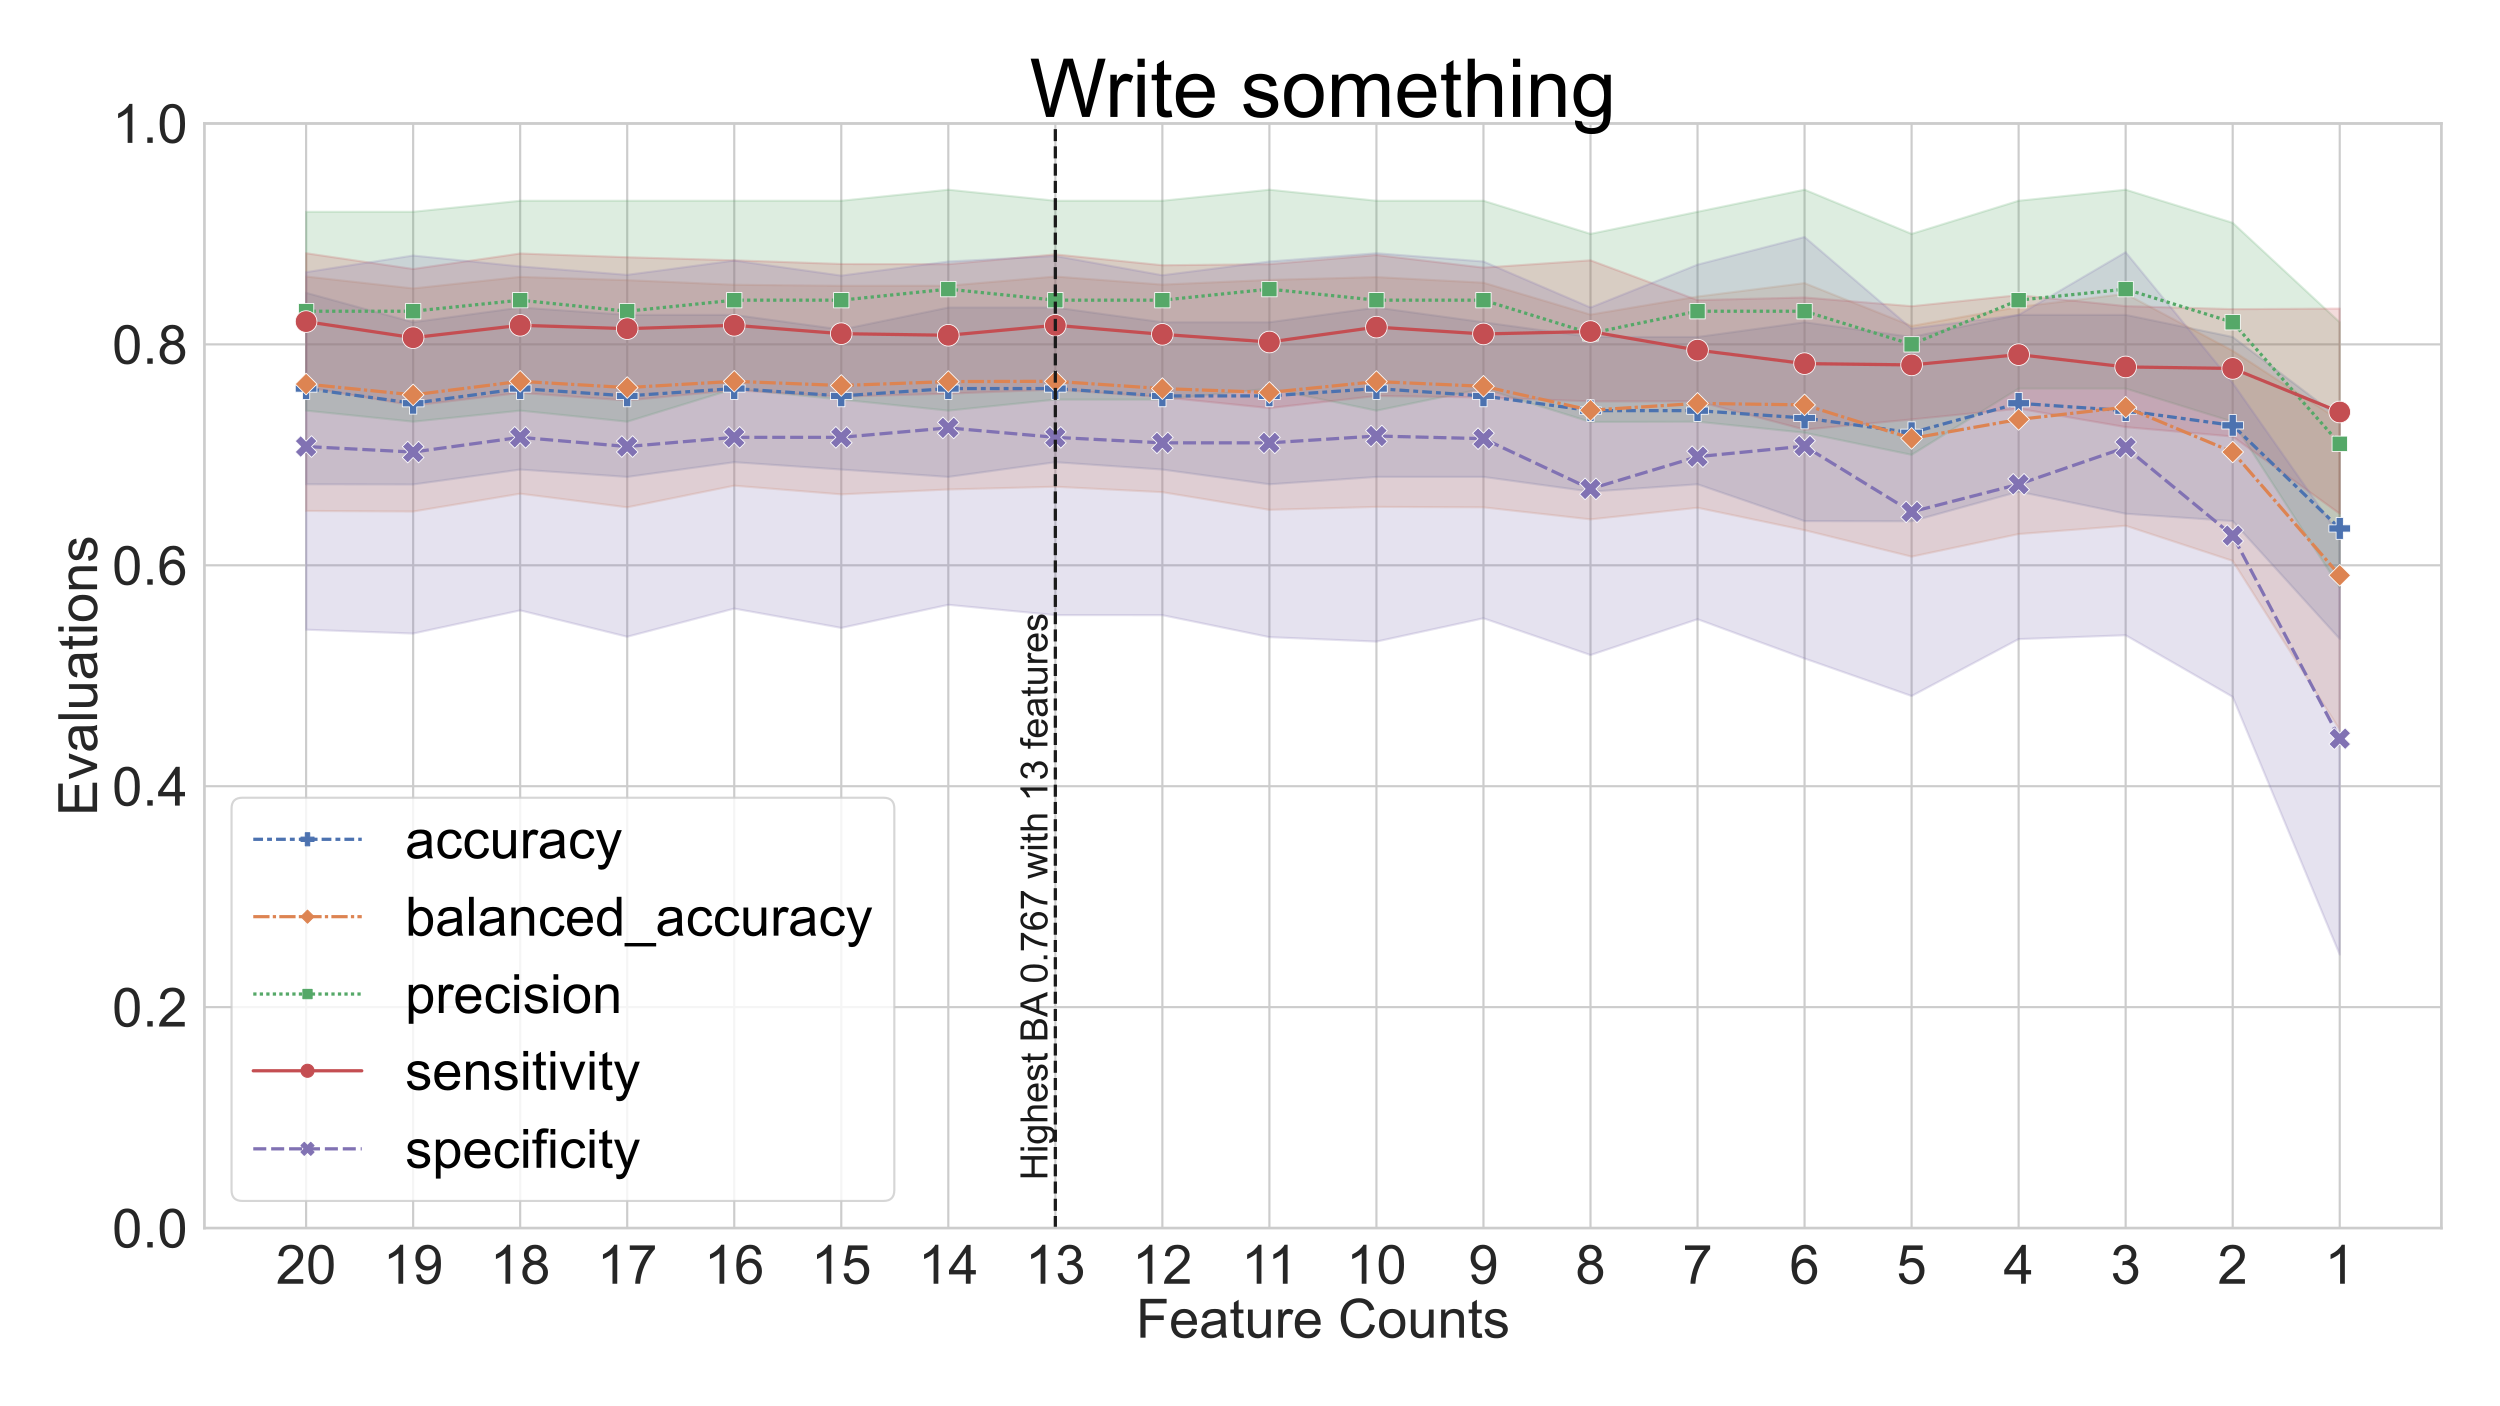 <?xml version="1.0" encoding="utf-8" standalone="no"?>
<!DOCTYPE svg PUBLIC "-//W3C//DTD SVG 1.1//EN"
  "http://www.w3.org/Graphics/SVG/1.1/DTD/svg11.dtd">
<!-- Created with matplotlib (https://matplotlib.org/) -->
<svg height="1296pt" version="1.1" viewBox="0 0 2304 1296" width="2304pt" xmlns="http://www.w3.org/2000/svg" xmlns:xlink="http://www.w3.org/1999/xlink">
 <defs>
  <style type="text/css">*{stroke-linecap:butt;stroke-linejoin:round;}</style>
 </defs>
 <g id="figure_1">
  <g id="patch_1">
   <path d="M 0 1296 
L 2304 1296 
L 2304 0 
L 0 0 
z
" style="fill:#ffffff;"/>
  </g>
  <g id="axes_1">
   <g id="patch_2">
    <path d="M 188.4 1131.78 
L 2250 1131.78 
L 2250 113.76 
L 188.4 113.76 
z
" style="fill:#ffffff;"/>
   </g>
   <g id="matplotlib.axis_1">
    <g id="xtick_1">
     <g id="line2d_1">
      <path clip-path="url(#pdf09c018c3)" d="M 2156.291 1131.78 
L 2156.291 113.76 
" style="fill:none;stroke:#cccccc;stroke-linecap:round;stroke-width:2;"/>
     </g>
     <g id="text_1">
      <!-- 1 -->
      <g style="fill:#262626;" transform="translate(2142.389 1183.069)scale(0.5 -0.5)">
       <defs>
        <path d="M 37.25 0 
L 28.469 0 
L 28.469 56 
Q 25.297 52.984 20.141 49.953 
Q 14.984 46.922 10.891 45.406 
L 10.891 53.906 
Q 18.266 57.375 23.781 62.297 
Q 29.297 67.234 31.594 71.875 
L 37.25 71.875 
z
" id="ArialMT-49"/>
       </defs>
       <use xlink:href="#ArialMT-49"/>
      </g>
     </g>
    </g>
    <g id="xtick_2">
     <g id="line2d_2">
      <path clip-path="url(#pdf09c018c3)" d="M 2057.65 1131.78 
L 2057.65 113.76 
" style="fill:none;stroke:#cccccc;stroke-linecap:round;stroke-width:2;"/>
     </g>
     <g id="text_2">
      <!-- 2 -->
      <g style="fill:#262626;" transform="translate(2043.747 1183.069)scale(0.5 -0.5)">
       <defs>
        <path d="M 50.344 8.453 
L 50.344 0 
L 3.031 0 
Q 2.938 3.172 4.047 6.109 
Q 5.859 10.938 9.828 15.625 
Q 13.812 20.312 21.344 26.469 
Q 33.016 36.031 37.109 41.625 
Q 41.219 47.219 41.219 52.203 
Q 41.219 57.422 37.469 61 
Q 33.734 64.594 27.734 64.594 
Q 21.391 64.594 17.578 60.781 
Q 13.766 56.984 13.719 50.25 
L 4.688 51.172 
Q 5.609 61.281 11.656 66.578 
Q 17.719 71.875 27.938 71.875 
Q 38.234 71.875 44.234 66.156 
Q 50.25 60.453 50.25 52 
Q 50.25 47.703 48.484 43.547 
Q 46.734 39.406 42.656 34.812 
Q 38.578 30.219 29.109 22.219 
Q 21.188 15.578 18.938 13.203 
Q 16.703 10.844 15.234 8.453 
z
" id="ArialMT-50"/>
       </defs>
       <use xlink:href="#ArialMT-50"/>
      </g>
     </g>
    </g>
    <g id="xtick_3">
     <g id="line2d_3">
      <path clip-path="url(#pdf09c018c3)" d="M 1959.009 1131.78 
L 1959.009 113.76 
" style="fill:none;stroke:#cccccc;stroke-linecap:round;stroke-width:2;"/>
     </g>
     <g id="text_3">
      <!-- 3 -->
      <g style="fill:#262626;" transform="translate(1945.106 1183.069)scale(0.5 -0.5)">
       <defs>
        <path d="M 4.203 18.891 
L 12.984 20.062 
Q 14.5 12.594 18.141 9.297 
Q 21.781 6 27 6 
Q 33.203 6 37.469 10.297 
Q 41.75 14.594 41.75 20.953 
Q 41.75 27 37.797 30.922 
Q 33.844 34.859 27.734 34.859 
Q 25.25 34.859 21.531 33.891 
L 22.516 41.609 
Q 23.391 41.5 23.922 41.5 
Q 29.547 41.5 34.031 44.422 
Q 38.531 47.359 38.531 53.469 
Q 38.531 58.297 35.25 61.469 
Q 31.984 64.656 26.812 64.656 
Q 21.688 64.656 18.266 61.422 
Q 14.844 58.203 13.875 51.766 
L 5.078 53.328 
Q 6.688 62.156 12.391 67.016 
Q 18.109 71.875 26.609 71.875 
Q 32.469 71.875 37.391 69.359 
Q 42.328 66.844 44.938 62.5 
Q 47.562 58.156 47.562 53.266 
Q 47.562 48.641 45.062 44.828 
Q 42.578 41.016 37.703 38.766 
Q 44.047 37.312 47.562 32.688 
Q 51.078 28.078 51.078 21.141 
Q 51.078 11.766 44.234 5.25 
Q 37.406 -1.266 26.953 -1.266 
Q 17.531 -1.266 11.297 4.344 
Q 5.078 9.969 4.203 18.891 
z
" id="ArialMT-51"/>
       </defs>
       <use xlink:href="#ArialMT-51"/>
      </g>
     </g>
    </g>
    <g id="xtick_4">
     <g id="line2d_4">
      <path clip-path="url(#pdf09c018c3)" d="M 1860.367 1131.78 
L 1860.367 113.76 
" style="fill:none;stroke:#cccccc;stroke-linecap:round;stroke-width:2;"/>
     </g>
     <g id="text_4">
      <!-- 4 -->
      <g style="fill:#262626;" transform="translate(1846.465 1183.069)scale(0.5 -0.5)">
       <defs>
        <path d="M 32.328 0 
L 32.328 17.141 
L 1.266 17.141 
L 1.266 25.203 
L 33.938 71.578 
L 41.109 71.578 
L 41.109 25.203 
L 50.781 25.203 
L 50.781 17.141 
L 41.109 17.141 
L 41.109 0 
z
M 32.328 25.203 
L 32.328 57.469 
L 9.906 25.203 
z
" id="ArialMT-52"/>
       </defs>
       <use xlink:href="#ArialMT-52"/>
      </g>
     </g>
    </g>
    <g id="xtick_5">
     <g id="line2d_5">
      <path clip-path="url(#pdf09c018c3)" d="M 1761.726 1131.78 
L 1761.726 113.76 
" style="fill:none;stroke:#cccccc;stroke-linecap:round;stroke-width:2;"/>
     </g>
     <g id="text_5">
      <!-- 5 -->
      <g style="fill:#262626;" transform="translate(1747.824 1183.069)scale(0.5 -0.5)">
       <defs>
        <path d="M 4.156 18.75 
L 13.375 19.531 
Q 14.406 12.797 18.141 9.391 
Q 21.875 6 27.156 6 
Q 33.5 6 37.891 10.781 
Q 42.281 15.578 42.281 23.484 
Q 42.281 31 38.062 35.344 
Q 33.844 39.703 27 39.703 
Q 22.75 39.703 19.328 37.766 
Q 15.922 35.844 13.969 32.766 
L 5.719 33.844 
L 12.641 70.609 
L 48.25 70.609 
L 48.25 62.203 
L 19.672 62.203 
L 15.828 42.969 
Q 22.266 47.469 29.344 47.469 
Q 38.719 47.469 45.156 40.969 
Q 51.609 34.469 51.609 24.266 
Q 51.609 14.547 45.953 7.469 
Q 39.062 -1.219 27.156 -1.219 
Q 17.391 -1.219 11.203 4.25 
Q 5.031 9.719 4.156 18.75 
z
" id="ArialMT-53"/>
       </defs>
       <use xlink:href="#ArialMT-53"/>
      </g>
     </g>
    </g>
    <g id="xtick_6">
     <g id="line2d_6">
      <path clip-path="url(#pdf09c018c3)" d="M 1663.085 1131.78 
L 1663.085 113.76 
" style="fill:none;stroke:#cccccc;stroke-linecap:round;stroke-width:2;"/>
     </g>
     <g id="text_6">
      <!-- 6 -->
      <g style="fill:#262626;" transform="translate(1649.183 1183.069)scale(0.5 -0.5)">
       <defs>
        <path d="M 49.75 54.047 
L 41.016 53.375 
Q 39.844 58.547 37.703 60.891 
Q 34.125 64.656 28.906 64.656 
Q 24.703 64.656 21.531 62.312 
Q 17.391 59.281 14.984 53.469 
Q 12.594 47.656 12.5 36.922 
Q 15.672 41.75 20.266 44.094 
Q 24.859 46.438 29.891 46.438 
Q 38.672 46.438 44.844 39.969 
Q 51.031 33.5 51.031 23.25 
Q 51.031 16.5 48.125 10.719 
Q 45.219 4.938 40.141 1.859 
Q 35.062 -1.219 28.609 -1.219 
Q 17.625 -1.219 10.688 6.859 
Q 3.766 14.938 3.766 33.5 
Q 3.766 54.25 11.422 63.672 
Q 18.109 71.875 29.438 71.875 
Q 37.891 71.875 43.281 67.141 
Q 48.688 62.406 49.75 54.047 
z
M 13.875 23.188 
Q 13.875 18.656 15.797 14.5 
Q 17.719 10.359 21.188 8.172 
Q 24.656 6 28.469 6 
Q 34.031 6 38.031 10.484 
Q 42.047 14.984 42.047 22.703 
Q 42.047 30.125 38.078 34.391 
Q 34.125 38.672 28.125 38.672 
Q 22.172 38.672 18.016 34.391 
Q 13.875 30.125 13.875 23.188 
z
" id="ArialMT-54"/>
       </defs>
       <use xlink:href="#ArialMT-54"/>
      </g>
     </g>
    </g>
    <g id="xtick_7">
     <g id="line2d_7">
      <path clip-path="url(#pdf09c018c3)" d="M 1564.444 1131.78 
L 1564.444 113.76 
" style="fill:none;stroke:#cccccc;stroke-linecap:round;stroke-width:2;"/>
     </g>
     <g id="text_7">
      <!-- 7 -->
      <g style="fill:#262626;" transform="translate(1550.542 1183.069)scale(0.5 -0.5)">
       <defs>
        <path d="M 4.734 62.203 
L 4.734 70.656 
L 51.078 70.656 
L 51.078 63.812 
Q 44.234 56.547 37.516 44.484 
Q 30.812 32.422 27.156 19.672 
Q 24.516 10.688 23.781 0 
L 14.75 0 
Q 14.891 8.453 18.062 20.406 
Q 21.234 32.375 27.172 43.484 
Q 33.109 54.594 39.797 62.203 
z
" id="ArialMT-55"/>
       </defs>
       <use xlink:href="#ArialMT-55"/>
      </g>
     </g>
    </g>
    <g id="xtick_8">
     <g id="line2d_8">
      <path clip-path="url(#pdf09c018c3)" d="M 1465.803 1131.78 
L 1465.803 113.76 
" style="fill:none;stroke:#cccccc;stroke-linecap:round;stroke-width:2;"/>
     </g>
     <g id="text_8">
      <!-- 8 -->
      <g style="fill:#262626;" transform="translate(1451.901 1183.069)scale(0.5 -0.5)">
       <defs>
        <path d="M 17.672 38.812 
Q 12.203 40.828 9.562 44.531 
Q 6.938 48.25 6.938 53.422 
Q 6.938 61.234 12.547 66.547 
Q 18.172 71.875 27.484 71.875 
Q 36.859 71.875 42.578 66.422 
Q 48.297 60.984 48.297 53.172 
Q 48.297 48.188 45.672 44.5 
Q 43.062 40.828 37.75 38.812 
Q 44.344 36.672 47.781 31.875 
Q 51.219 27.094 51.219 20.453 
Q 51.219 11.281 44.719 5.031 
Q 38.234 -1.219 27.641 -1.219 
Q 17.047 -1.219 10.547 5.047 
Q 4.047 11.328 4.047 20.703 
Q 4.047 27.688 7.594 32.391 
Q 11.141 37.109 17.672 38.812 
z
M 15.922 53.719 
Q 15.922 48.641 19.188 45.406 
Q 22.469 42.188 27.688 42.188 
Q 32.766 42.188 36.016 45.375 
Q 39.266 48.578 39.266 53.219 
Q 39.266 58.062 35.906 61.359 
Q 32.562 64.656 27.594 64.656 
Q 22.562 64.656 19.234 61.422 
Q 15.922 58.203 15.922 53.719 
z
M 13.094 20.656 
Q 13.094 16.891 14.875 13.375 
Q 16.656 9.859 20.172 7.922 
Q 23.688 6 27.734 6 
Q 34.031 6 38.125 10.047 
Q 42.234 14.109 42.234 20.359 
Q 42.234 26.703 38.016 30.859 
Q 33.797 35.016 27.438 35.016 
Q 21.234 35.016 17.156 30.906 
Q 13.094 26.812 13.094 20.656 
z
" id="ArialMT-56"/>
       </defs>
       <use xlink:href="#ArialMT-56"/>
      </g>
     </g>
    </g>
    <g id="xtick_9">
     <g id="line2d_9">
      <path clip-path="url(#pdf09c018c3)" d="M 1367.162 1131.78 
L 1367.162 113.76 
" style="fill:none;stroke:#cccccc;stroke-linecap:round;stroke-width:2;"/>
     </g>
     <g id="text_9">
      <!-- 9 -->
      <g style="fill:#262626;" transform="translate(1353.259 1183.069)scale(0.5 -0.5)">
       <defs>
        <path d="M 5.469 16.547 
L 13.922 17.328 
Q 14.984 11.375 18.016 8.688 
Q 21.047 6 25.781 6 
Q 29.828 6 32.875 7.859 
Q 35.938 9.719 37.891 12.812 
Q 39.844 15.922 41.156 21.188 
Q 42.484 26.469 42.484 31.938 
Q 42.484 32.516 42.438 33.688 
Q 39.797 29.5 35.234 26.875 
Q 30.672 24.266 25.344 24.266 
Q 16.453 24.266 10.297 30.703 
Q 4.156 37.156 4.156 47.703 
Q 4.156 58.594 10.578 65.234 
Q 17 71.875 26.656 71.875 
Q 33.641 71.875 39.422 68.109 
Q 45.219 64.359 48.219 57.391 
Q 51.219 50.438 51.219 37.25 
Q 51.219 23.531 48.234 15.406 
Q 45.266 7.281 39.375 3.031 
Q 33.5 -1.219 25.594 -1.219 
Q 17.188 -1.219 11.859 3.438 
Q 6.547 8.109 5.469 16.547 
z
M 41.453 48.141 
Q 41.453 55.719 37.422 60.156 
Q 33.406 64.594 27.734 64.594 
Q 21.875 64.594 17.531 59.812 
Q 13.188 55.031 13.188 47.406 
Q 13.188 40.578 17.312 36.297 
Q 21.438 32.031 27.484 32.031 
Q 33.594 32.031 37.516 36.297 
Q 41.453 40.578 41.453 48.141 
z
" id="ArialMT-57"/>
       </defs>
       <use xlink:href="#ArialMT-57"/>
      </g>
     </g>
    </g>
    <g id="xtick_10">
     <g id="line2d_10">
      <path clip-path="url(#pdf09c018c3)" d="M 1268.521 1131.78 
L 1268.521 113.76 
" style="fill:none;stroke:#cccccc;stroke-linecap:round;stroke-width:2;"/>
     </g>
     <g id="text_10">
      <!-- 10 -->
      <g style="fill:#262626;" transform="translate(1240.716 1183.069)scale(0.5 -0.5)">
       <defs>
        <path d="M 4.156 35.297 
Q 4.156 48 6.766 55.734 
Q 9.375 63.484 14.516 67.672 
Q 19.672 71.875 27.484 71.875 
Q 33.25 71.875 37.594 69.547 
Q 41.938 67.234 44.766 62.859 
Q 47.609 58.5 49.219 52.219 
Q 50.828 45.953 50.828 35.297 
Q 50.828 22.703 48.234 14.969 
Q 45.656 7.234 40.5 3 
Q 35.359 -1.219 27.484 -1.219 
Q 17.141 -1.219 11.234 6.203 
Q 4.156 15.141 4.156 35.297 
z
M 13.188 35.297 
Q 13.188 17.672 17.312 11.828 
Q 21.438 6 27.484 6 
Q 33.547 6 37.672 11.859 
Q 41.797 17.719 41.797 35.297 
Q 41.797 52.984 37.672 58.781 
Q 33.547 64.594 27.391 64.594 
Q 21.344 64.594 17.719 59.469 
Q 13.188 52.938 13.188 35.297 
z
" id="ArialMT-48"/>
       </defs>
       <use xlink:href="#ArialMT-49"/>
       <use x="55.615" xlink:href="#ArialMT-48"/>
      </g>
     </g>
    </g>
    <g id="xtick_11">
     <g id="line2d_11">
      <path clip-path="url(#pdf09c018c3)" d="M 1169.879 1131.78 
L 1169.879 113.76 
" style="fill:none;stroke:#cccccc;stroke-linecap:round;stroke-width:2;"/>
     </g>
     <g id="text_11">
      <!-- 11 -->
      <g style="fill:#262626;" transform="translate(1143.918 1183.069)scale(0.5 -0.5)">
       <use xlink:href="#ArialMT-49"/>
       <use x="48.24" xlink:href="#ArialMT-49"/>
      </g>
     </g>
    </g>
    <g id="xtick_12">
     <g id="line2d_12">
      <path clip-path="url(#pdf09c018c3)" d="M 1071.238 1131.78 
L 1071.238 113.76 
" style="fill:none;stroke:#cccccc;stroke-linecap:round;stroke-width:2;"/>
     </g>
     <g id="text_12">
      <!-- 12 -->
      <g style="fill:#262626;" transform="translate(1043.434 1183.069)scale(0.5 -0.5)">
       <use xlink:href="#ArialMT-49"/>
       <use x="55.615" xlink:href="#ArialMT-50"/>
      </g>
     </g>
    </g>
    <g id="xtick_13">
     <g id="line2d_13">
      <path clip-path="url(#pdf09c018c3)" d="M 972.597 1131.78 
L 972.597 113.76 
" style="fill:none;stroke:#cccccc;stroke-linecap:round;stroke-width:2;"/>
     </g>
     <g id="text_13">
      <!-- 13 -->
      <g style="fill:#262626;" transform="translate(944.792 1183.069)scale(0.5 -0.5)">
       <use xlink:href="#ArialMT-49"/>
       <use x="55.615" xlink:href="#ArialMT-51"/>
      </g>
     </g>
    </g>
    <g id="xtick_14">
     <g id="line2d_14">
      <path clip-path="url(#pdf09c018c3)" d="M 873.956 1131.78 
L 873.956 113.76 
" style="fill:none;stroke:#cccccc;stroke-linecap:round;stroke-width:2;"/>
     </g>
     <g id="text_14">
      <!-- 14 -->
      <g style="fill:#262626;" transform="translate(846.151 1183.069)scale(0.5 -0.5)">
       <use xlink:href="#ArialMT-49"/>
       <use x="55.615" xlink:href="#ArialMT-52"/>
      </g>
     </g>
    </g>
    <g id="xtick_15">
     <g id="line2d_15">
      <path clip-path="url(#pdf09c018c3)" d="M 775.315 1131.78 
L 775.315 113.76 
" style="fill:none;stroke:#cccccc;stroke-linecap:round;stroke-width:2;"/>
     </g>
     <g id="text_15">
      <!-- 15 -->
      <g style="fill:#262626;" transform="translate(747.51 1183.069)scale(0.5 -0.5)">
       <use xlink:href="#ArialMT-49"/>
       <use x="55.615" xlink:href="#ArialMT-53"/>
      </g>
     </g>
    </g>
    <g id="xtick_16">
     <g id="line2d_16">
      <path clip-path="url(#pdf09c018c3)" d="M 676.674 1131.78 
L 676.674 113.76 
" style="fill:none;stroke:#cccccc;stroke-linecap:round;stroke-width:2;"/>
     </g>
     <g id="text_16">
      <!-- 16 -->
      <g style="fill:#262626;" transform="translate(648.869 1183.069)scale(0.5 -0.5)">
       <use xlink:href="#ArialMT-49"/>
       <use x="55.615" xlink:href="#ArialMT-54"/>
      </g>
     </g>
    </g>
    <g id="xtick_17">
     <g id="line2d_17">
      <path clip-path="url(#pdf09c018c3)" d="M 578.033 1131.78 
L 578.033 113.76 
" style="fill:none;stroke:#cccccc;stroke-linecap:round;stroke-width:2;"/>
     </g>
     <g id="text_17">
      <!-- 17 -->
      <g style="fill:#262626;" transform="translate(550.228 1183.069)scale(0.5 -0.5)">
       <use xlink:href="#ArialMT-49"/>
       <use x="55.615" xlink:href="#ArialMT-55"/>
      </g>
     </g>
    </g>
    <g id="xtick_18">
     <g id="line2d_18">
      <path clip-path="url(#pdf09c018c3)" d="M 479.391 1131.78 
L 479.391 113.76 
" style="fill:none;stroke:#cccccc;stroke-linecap:round;stroke-width:2;"/>
     </g>
     <g id="text_18">
      <!-- 18 -->
      <g style="fill:#262626;" transform="translate(451.587 1183.069)scale(0.5 -0.5)">
       <use xlink:href="#ArialMT-49"/>
       <use x="55.615" xlink:href="#ArialMT-56"/>
      </g>
     </g>
    </g>
    <g id="xtick_19">
     <g id="line2d_19">
      <path clip-path="url(#pdf09c018c3)" d="M 380.75 1131.78 
L 380.75 113.76 
" style="fill:none;stroke:#cccccc;stroke-linecap:round;stroke-width:2;"/>
     </g>
     <g id="text_19">
      <!-- 19 -->
      <g style="fill:#262626;" transform="translate(352.946 1183.069)scale(0.5 -0.5)">
       <use xlink:href="#ArialMT-49"/>
       <use x="55.615" xlink:href="#ArialMT-57"/>
      </g>
     </g>
    </g>
    <g id="xtick_20">
     <g id="line2d_20">
      <path clip-path="url(#pdf09c018c3)" d="M 282.109 1131.78 
L 282.109 113.76 
" style="fill:none;stroke:#cccccc;stroke-linecap:round;stroke-width:2;"/>
     </g>
     <g id="text_20">
      <!-- 20 -->
      <g style="fill:#262626;" transform="translate(254.304 1183.069)scale(0.5 -0.5)">
       <use xlink:href="#ArialMT-50"/>
       <use x="55.615" xlink:href="#ArialMT-48"/>
      </g>
     </g>
    </g>
    <g id="text_21">
     <!-- Feature Counts -->
     <g style="fill:#262626;" transform="translate(1046.899 1232.796)scale(0.5 -0.5)">
      <defs>
       <path d="M 8.203 0 
L 8.203 71.578 
L 56.5 71.578 
L 56.5 63.141 
L 17.672 63.141 
L 17.672 40.969 
L 51.266 40.969 
L 51.266 32.516 
L 17.672 32.516 
L 17.672 0 
z
" id="ArialMT-70"/>
       <path d="M 42.094 16.703 
L 51.172 15.578 
Q 49.031 7.625 43.219 3.219 
Q 37.406 -1.172 28.375 -1.172 
Q 17 -1.172 10.328 5.828 
Q 3.656 12.844 3.656 25.484 
Q 3.656 38.578 10.391 45.797 
Q 17.141 53.031 27.875 53.031 
Q 38.281 53.031 44.875 45.953 
Q 51.469 38.875 51.469 26.031 
Q 51.469 25.25 51.422 23.688 
L 12.75 23.688 
Q 13.234 15.141 17.578 10.594 
Q 21.922 6.062 28.422 6.062 
Q 33.25 6.062 36.672 8.594 
Q 40.094 11.141 42.094 16.703 
z
M 13.234 30.906 
L 42.188 30.906 
Q 41.609 37.453 38.875 40.719 
Q 34.672 45.797 27.984 45.797 
Q 21.922 45.797 17.797 41.75 
Q 13.672 37.703 13.234 30.906 
z
" id="ArialMT-101"/>
       <path d="M 40.438 6.391 
Q 35.547 2.25 31.031 0.531 
Q 26.516 -1.172 21.344 -1.172 
Q 12.797 -1.172 8.203 3 
Q 3.609 7.172 3.609 13.672 
Q 3.609 17.484 5.344 20.625 
Q 7.078 23.781 9.891 25.688 
Q 12.703 27.594 16.219 28.562 
Q 18.797 29.25 24.031 29.891 
Q 34.672 31.156 39.703 32.906 
Q 39.75 34.719 39.75 35.203 
Q 39.75 40.578 37.25 42.781 
Q 33.891 45.75 27.25 45.75 
Q 21.047 45.75 18.094 43.578 
Q 15.141 41.406 13.719 35.891 
L 5.125 37.062 
Q 6.297 42.578 8.984 45.969 
Q 11.672 49.359 16.75 51.188 
Q 21.828 53.031 28.516 53.031 
Q 35.156 53.031 39.297 51.469 
Q 43.453 49.906 45.406 47.531 
Q 47.359 45.172 48.141 41.547 
Q 48.578 39.312 48.578 33.453 
L 48.578 21.734 
Q 48.578 9.469 49.141 6.219 
Q 49.703 2.984 51.375 0 
L 42.188 0 
Q 40.828 2.734 40.438 6.391 
z
M 39.703 26.031 
Q 34.906 24.078 25.344 22.703 
Q 19.922 21.922 17.672 20.938 
Q 15.438 19.969 14.203 18.094 
Q 12.984 16.219 12.984 13.922 
Q 12.984 10.406 15.641 8.062 
Q 18.312 5.719 23.438 5.719 
Q 28.516 5.719 32.469 7.938 
Q 36.422 10.156 38.281 14.016 
Q 39.703 17 39.703 22.797 
z
" id="ArialMT-97"/>
       <path d="M 25.781 7.859 
L 27.047 0.094 
Q 23.344 -0.688 20.406 -0.688 
Q 15.625 -0.688 12.984 0.828 
Q 10.359 2.344 9.281 4.812 
Q 8.203 7.281 8.203 15.188 
L 8.203 45.016 
L 1.766 45.016 
L 1.766 51.859 
L 8.203 51.859 
L 8.203 64.703 
L 16.938 69.969 
L 16.938 51.859 
L 25.781 51.859 
L 25.781 45.016 
L 16.938 45.016 
L 16.938 14.703 
Q 16.938 10.938 17.406 9.859 
Q 17.875 8.797 18.922 8.156 
Q 19.969 7.516 21.922 7.516 
Q 23.391 7.516 25.781 7.859 
z
" id="ArialMT-116"/>
       <path d="M 40.578 0 
L 40.578 7.625 
Q 34.516 -1.172 24.125 -1.172 
Q 19.531 -1.172 15.547 0.578 
Q 11.578 2.344 9.641 5 
Q 7.719 7.672 6.938 11.531 
Q 6.391 14.109 6.391 19.734 
L 6.391 51.859 
L 15.188 51.859 
L 15.188 23.094 
Q 15.188 16.219 15.719 13.812 
Q 16.547 10.359 19.234 8.375 
Q 21.922 6.391 25.875 6.391 
Q 29.828 6.391 33.297 8.422 
Q 36.766 10.453 38.203 13.938 
Q 39.656 17.438 39.656 24.078 
L 39.656 51.859 
L 48.438 51.859 
L 48.438 0 
z
" id="ArialMT-117"/>
       <path d="M 6.5 0 
L 6.5 51.859 
L 14.406 51.859 
L 14.406 44 
Q 17.438 49.516 20 51.266 
Q 22.562 53.031 25.641 53.031 
Q 30.078 53.031 34.672 50.203 
L 31.641 42.047 
Q 28.422 43.953 25.203 43.953 
Q 22.312 43.953 20.016 42.219 
Q 17.719 40.484 16.75 37.406 
Q 15.281 32.719 15.281 27.156 
L 15.281 0 
z
" id="ArialMT-114"/>
       <path id="ArialMT-32"/>
       <path d="M 58.797 25.094 
L 68.266 22.703 
Q 65.281 11.031 57.547 4.906 
Q 49.812 -1.219 38.625 -1.219 
Q 27.047 -1.219 19.797 3.484 
Q 12.547 8.203 8.766 17.141 
Q 4.984 26.078 4.984 36.328 
Q 4.984 47.516 9.25 55.828 
Q 13.531 64.156 21.406 68.469 
Q 29.297 72.797 38.766 72.797 
Q 49.516 72.797 56.828 67.328 
Q 64.156 61.859 67.047 51.953 
L 57.719 49.75 
Q 55.219 57.562 50.484 61.125 
Q 45.75 64.703 38.578 64.703 
Q 30.328 64.703 24.781 60.734 
Q 19.234 56.781 16.984 50.109 
Q 14.75 43.453 14.75 36.375 
Q 14.75 27.25 17.406 20.438 
Q 20.062 13.625 25.672 10.25 
Q 31.297 6.891 37.844 6.891 
Q 45.797 6.891 51.312 11.469 
Q 56.844 16.062 58.797 25.094 
z
" id="ArialMT-67"/>
       <path d="M 3.328 25.922 
Q 3.328 40.328 11.328 47.266 
Q 18.016 53.031 27.641 53.031 
Q 38.328 53.031 45.109 46.016 
Q 51.906 39.016 51.906 26.656 
Q 51.906 16.656 48.906 10.906 
Q 45.906 5.172 40.156 2 
Q 34.422 -1.172 27.641 -1.172 
Q 16.75 -1.172 10.031 5.812 
Q 3.328 12.797 3.328 25.922 
z
M 12.359 25.922 
Q 12.359 15.969 16.703 11.016 
Q 21.047 6.062 27.641 6.062 
Q 34.188 6.062 38.531 11.031 
Q 42.875 16.016 42.875 26.219 
Q 42.875 35.844 38.5 40.797 
Q 34.125 45.75 27.641 45.75 
Q 21.047 45.75 16.703 40.812 
Q 12.359 35.891 12.359 25.922 
z
" id="ArialMT-111"/>
       <path d="M 6.594 0 
L 6.594 51.859 
L 14.5 51.859 
L 14.5 44.484 
Q 20.219 53.031 31 53.031 
Q 35.688 53.031 39.625 51.344 
Q 43.562 49.656 45.516 46.922 
Q 47.469 44.188 48.25 40.438 
Q 48.734 37.984 48.734 31.891 
L 48.734 0 
L 39.938 0 
L 39.938 31.547 
Q 39.938 36.922 38.906 39.578 
Q 37.891 42.234 35.281 43.812 
Q 32.672 45.406 29.156 45.406 
Q 23.531 45.406 19.453 41.844 
Q 15.375 38.281 15.375 28.328 
L 15.375 0 
z
" id="ArialMT-110"/>
       <path d="M 3.078 15.484 
L 11.766 16.844 
Q 12.5 11.625 15.844 8.844 
Q 19.188 6.062 25.203 6.062 
Q 31.25 6.062 34.172 8.516 
Q 37.109 10.984 37.109 14.312 
Q 37.109 17.281 34.516 19 
Q 32.719 20.172 25.531 21.969 
Q 15.875 24.422 12.141 26.203 
Q 8.406 27.984 6.469 31.125 
Q 4.547 34.281 4.547 38.094 
Q 4.547 41.547 6.125 44.5 
Q 7.719 47.469 10.453 49.422 
Q 12.5 50.922 16.031 51.969 
Q 19.578 53.031 23.641 53.031 
Q 29.734 53.031 34.344 51.266 
Q 38.969 49.516 41.156 46.5 
Q 43.359 43.5 44.188 38.484 
L 35.594 37.312 
Q 35.016 41.312 32.203 43.547 
Q 29.391 45.797 24.266 45.797 
Q 18.219 45.797 15.625 43.797 
Q 13.031 41.797 13.031 39.109 
Q 13.031 37.406 14.109 36.031 
Q 15.188 34.625 17.484 33.688 
Q 18.797 33.203 25.25 31.453 
Q 34.578 28.953 38.25 27.359 
Q 41.938 25.781 44.031 22.75 
Q 46.141 19.734 46.141 15.234 
Q 46.141 10.844 43.578 6.953 
Q 41.016 3.078 36.172 0.953 
Q 31.344 -1.172 25.25 -1.172 
Q 15.141 -1.172 9.844 3.031 
Q 4.547 7.234 3.078 15.484 
z
" id="ArialMT-115"/>
      </defs>
      <use xlink:href="#ArialMT-70"/>
      <use x="61.084" xlink:href="#ArialMT-101"/>
      <use x="116.699" xlink:href="#ArialMT-97"/>
      <use x="172.314" xlink:href="#ArialMT-116"/>
      <use x="200.098" xlink:href="#ArialMT-117"/>
      <use x="255.713" xlink:href="#ArialMT-114"/>
      <use x="289.014" xlink:href="#ArialMT-101"/>
      <use x="344.629" xlink:href="#ArialMT-32"/>
      <use x="372.412" xlink:href="#ArialMT-67"/>
      <use x="444.629" xlink:href="#ArialMT-111"/>
      <use x="500.244" xlink:href="#ArialMT-117"/>
      <use x="555.859" xlink:href="#ArialMT-110"/>
      <use x="611.475" xlink:href="#ArialMT-116"/>
      <use x="639.258" xlink:href="#ArialMT-115"/>
     </g>
    </g>
   </g>
   <g id="matplotlib.axis_2">
    <g id="ytick_1">
     <g id="line2d_21">
      <path clip-path="url(#pdf09c018c3)" d="M 188.4 1131.78 
L 2250 1131.78 
" style="fill:none;stroke:#cccccc;stroke-linecap:round;stroke-width:2;"/>
     </g>
     <g id="text_22">
      <!-- 0.0 -->
      <g style="fill:#262626;" transform="translate(103.4 1149.675)scale(0.5 -0.5)">
       <defs>
        <path d="M 9.078 0 
L 9.078 10.016 
L 19.094 10.016 
L 19.094 0 
z
" id="ArialMT-46"/>
       </defs>
       <use xlink:href="#ArialMT-48"/>
       <use x="55.615" xlink:href="#ArialMT-46"/>
       <use x="83.398" xlink:href="#ArialMT-48"/>
      </g>
     </g>
    </g>
    <g id="ytick_2">
     <g id="line2d_22">
      <path clip-path="url(#pdf09c018c3)" d="M 188.4 928.176 
L 2250 928.176 
" style="fill:none;stroke:#cccccc;stroke-linecap:round;stroke-width:2;"/>
     </g>
     <g id="text_23">
      <!-- 0.2 -->
      <g style="fill:#262626;" transform="translate(103.4 946.071)scale(0.5 -0.5)">
       <use xlink:href="#ArialMT-48"/>
       <use x="55.615" xlink:href="#ArialMT-46"/>
       <use x="83.398" xlink:href="#ArialMT-50"/>
      </g>
     </g>
    </g>
    <g id="ytick_3">
     <g id="line2d_23">
      <path clip-path="url(#pdf09c018c3)" d="M 188.4 724.572 
L 2250 724.572 
" style="fill:none;stroke:#cccccc;stroke-linecap:round;stroke-width:2;"/>
     </g>
     <g id="text_24">
      <!-- 0.4 -->
      <g style="fill:#262626;" transform="translate(103.4 742.467)scale(0.5 -0.5)">
       <use xlink:href="#ArialMT-48"/>
       <use x="55.615" xlink:href="#ArialMT-46"/>
       <use x="83.398" xlink:href="#ArialMT-52"/>
      </g>
     </g>
    </g>
    <g id="ytick_4">
     <g id="line2d_24">
      <path clip-path="url(#pdf09c018c3)" d="M 188.4 520.968 
L 2250 520.968 
" style="fill:none;stroke:#cccccc;stroke-linecap:round;stroke-width:2;"/>
     </g>
     <g id="text_25">
      <!-- 0.6 -->
      <g style="fill:#262626;" transform="translate(103.4 538.863)scale(0.5 -0.5)">
       <use xlink:href="#ArialMT-48"/>
       <use x="55.615" xlink:href="#ArialMT-46"/>
       <use x="83.398" xlink:href="#ArialMT-54"/>
      </g>
     </g>
    </g>
    <g id="ytick_5">
     <g id="line2d_25">
      <path clip-path="url(#pdf09c018c3)" d="M 188.4 317.364 
L 2250 317.364 
" style="fill:none;stroke:#cccccc;stroke-linecap:round;stroke-width:2;"/>
     </g>
     <g id="text_26">
      <!-- 0.8 -->
      <g style="fill:#262626;" transform="translate(103.4 335.259)scale(0.5 -0.5)">
       <use xlink:href="#ArialMT-48"/>
       <use x="55.615" xlink:href="#ArialMT-46"/>
       <use x="83.398" xlink:href="#ArialMT-56"/>
      </g>
     </g>
    </g>
    <g id="ytick_6">
     <g id="line2d_26">
      <path clip-path="url(#pdf09c018c3)" d="M 188.4 113.76 
L 2250 113.76 
" style="fill:none;stroke:#cccccc;stroke-linecap:round;stroke-width:2;"/>
     </g>
     <g id="text_27">
      <!-- 1.0 -->
      <g style="fill:#262626;" transform="translate(103.4 131.655)scale(0.5 -0.5)">
       <use xlink:href="#ArialMT-49"/>
       <use x="55.615" xlink:href="#ArialMT-46"/>
       <use x="83.398" xlink:href="#ArialMT-48"/>
      </g>
     </g>
    </g>
    <g id="text_28">
     <!-- Evaluations -->
     <g style="fill:#262626;" transform="translate(89.463 752.012)rotate(-90)scale(0.5 -0.5)">
      <defs>
       <path d="M 7.906 0 
L 7.906 71.578 
L 59.672 71.578 
L 59.672 63.141 
L 17.391 63.141 
L 17.391 41.219 
L 56.984 41.219 
L 56.984 32.812 
L 17.391 32.812 
L 17.391 8.453 
L 61.328 8.453 
L 61.328 0 
z
" id="ArialMT-69"/>
       <path d="M 21 0 
L 1.266 51.859 
L 10.547 51.859 
L 21.688 20.797 
Q 23.484 15.766 25 10.359 
Q 26.172 14.453 28.266 20.219 
L 39.797 51.859 
L 48.828 51.859 
L 29.203 0 
z
" id="ArialMT-118"/>
       <path d="M 6.391 0 
L 6.391 71.578 
L 15.188 71.578 
L 15.188 0 
z
" id="ArialMT-108"/>
       <path d="M 6.641 61.469 
L 6.641 71.578 
L 15.438 71.578 
L 15.438 61.469 
z
M 6.641 0 
L 6.641 51.859 
L 15.438 51.859 
L 15.438 0 
z
" id="ArialMT-105"/>
      </defs>
      <use xlink:href="#ArialMT-69"/>
      <use x="66.699" xlink:href="#ArialMT-118"/>
      <use x="116.699" xlink:href="#ArialMT-97"/>
      <use x="172.314" xlink:href="#ArialMT-108"/>
      <use x="194.531" xlink:href="#ArialMT-117"/>
      <use x="250.146" xlink:href="#ArialMT-97"/>
      <use x="305.762" xlink:href="#ArialMT-116"/>
      <use x="333.545" xlink:href="#ArialMT-105"/>
      <use x="355.762" xlink:href="#ArialMT-111"/>
      <use x="411.377" xlink:href="#ArialMT-110"/>
      <use x="466.992" xlink:href="#ArialMT-115"/>
     </g>
    </g>
   </g>
   <g id="PolyCollection_1">
    <defs>
     <path d="M 2156.291 -910.768 
L 2156.291 -707.164 
L 2057.65 -815.753 
L 1959.009 -822.54 
L 1860.367 -842.9 
L 1761.726 -815.583 
L 1663.085 -815.753 
L 1564.444 -849.687 
L 1465.803 -842.9 
L 1367.162 -856.474 
L 1268.521 -856.474 
L 1169.879 -849.687 
L 1071.238 -863.26 
L 972.597 -870.047 
L 873.956 -856.474 
L 775.315 -863.26 
L 676.674 -870.047 
L 578.033 -856.474 
L 479.391 -863.26 
L 380.75 -849.517 
L 282.109 -849.687 
L 282.109 -1026.144 
L 282.109 -1026.144 
L 380.75 -998.996 
L 479.391 -1012.57 
L 578.033 -1005.783 
L 676.674 -1005.783 
L 775.315 -992.21 
L 873.956 -1012.57 
L 972.597 -1012.57 
L 1071.238 -998.996 
L 1169.879 -998.996 
L 1268.521 -1012.57 
L 1367.162 -998.996 
L 1465.803 -985.423 
L 1564.444 -985.423 
L 1663.085 -998.996 
L 1761.726 -985.423 
L 1860.367 -1005.783 
L 1959.009 -1005.783 
L 2057.65 -985.423 
L 2156.291 -910.768 
z
" id="mac2a921f81" style="stroke:#4c72b0;stroke-opacity:0.2;stroke-width:2;"/>
    </defs>
    <g clip-path="url(#pdf09c018c3)">
     <use style="fill:#4c72b0;fill-opacity:0.2;stroke:#4c72b0;stroke-opacity:0.2;stroke-width:2;" x="0" xlink:href="#mac2a921f81" y="1296"/>
    </g>
   </g>
   <g id="PolyCollection_2">
    <defs>
     <path d="M 2156.291 -908.623 
L 2156.291 -623.471 
L 2057.65 -779.097 
L 1959.009 -811.483 
L 1860.367 -803.848 
L 1761.726 -782.987 
L 1663.085 -807.396 
L 1564.444 -828.062 
L 1465.803 -817.338 
L 1367.162 -828.438 
L 1268.521 -828.863 
L 1169.879 -826.131 
L 1071.238 -842.403 
L 972.597 -847.431 
L 873.956 -844.892 
L 775.315 -840.4 
L 676.674 -848.402 
L 578.033 -828.464 
L 479.391 -841.021 
L 380.75 -824.576 
L 282.109 -825.105 
L 282.109 -1041.14 
L 282.109 -1041.14 
L 380.75 -1030.146 
L 479.391 -1040.793 
L 578.033 -1037.789 
L 676.674 -1033.552 
L 775.315 -1032.593 
L 873.956 -1032.676 
L 972.597 -1041.129 
L 1071.238 -1033.69 
L 1169.879 -1038.006 
L 1268.521 -1040.616 
L 1367.162 -1035.439 
L 1465.803 -1006.037 
L 1564.444 -1022.667 
L 1663.085 -1035.075 
L 1761.726 -995.611 
L 1860.367 -1013.125 
L 1959.009 -1025.195 
L 2057.65 -972.725 
L 2156.291 -908.623 
z
" id="m17d64111f5" style="stroke:#dd8452;stroke-opacity:0.2;stroke-width:2;"/>
    </defs>
    <g clip-path="url(#pdf09c018c3)">
     <use style="fill:#dd8452;fill-opacity:0.2;stroke:#dd8452;stroke-opacity:0.2;stroke-width:2;" x="0" xlink:href="#m17d64111f5" y="1296"/>
    </g>
   </g>
   <g id="PolyCollection_3">
    <defs>
     <path d="M 2156.291 -998.996 
L 2156.291 -754.672 
L 2057.65 -907.375 
L 1959.009 -937.915 
L 1860.367 -937.915 
L 1761.726 -876.834 
L 1663.085 -897.194 
L 1564.444 -907.375 
L 1465.803 -907.12 
L 1367.162 -937.915 
L 1268.521 -917.555 
L 1169.879 -937.915 
L 1071.238 -927.735 
L 972.597 -927.735 
L 873.956 -917.555 
L 775.315 -927.735 
L 676.674 -937.661 
L 578.033 -907.375 
L 479.391 -917.555 
L 380.75 -907.375 
L 282.109 -917.555 
L 282.109 -1100.798 
L 282.109 -1100.798 
L 380.75 -1100.798 
L 479.391 -1110.979 
L 578.033 -1110.979 
L 676.674 -1110.979 
L 775.315 -1110.979 
L 873.956 -1121.159 
L 972.597 -1110.979 
L 1071.238 -1110.979 
L 1169.879 -1121.159 
L 1268.521 -1110.979 
L 1367.162 -1110.979 
L 1465.803 -1080.438 
L 1564.444 -1100.798 
L 1663.085 -1121.159 
L 1761.726 -1080.438 
L 1860.367 -1110.979 
L 1959.009 -1121.159 
L 2057.65 -1090.618 
L 2156.291 -998.996 
z
" id="m88fdf800ef" style="stroke:#55a868;stroke-opacity:0.2;stroke-width:2;"/>
    </defs>
    <g clip-path="url(#pdf09c018c3)">
     <use style="fill:#55a868;fill-opacity:0.2;stroke:#55a868;stroke-opacity:0.2;stroke-width:2;" x="0" xlink:href="#m88fdf800ef" y="1296"/>
    </g>
   </g>
   <g id="PolyCollection_4">
    <defs>
     <path d="M 2156.291 -1011.594 
L 2156.291 -822.558 
L 2057.65 -893.696 
L 1959.009 -902.379 
L 1860.367 -919.402 
L 1761.726 -909.476 
L 1663.085 -900.047 
L 1564.444 -926.171 
L 1465.803 -926.072 
L 1367.162 -929.723 
L 1268.521 -931.092 
L 1169.879 -919.906 
L 1071.238 -929.947 
L 972.597 -937.002 
L 873.956 -933.186 
L 775.315 -930.469 
L 676.674 -936.478 
L 578.033 -926.908 
L 479.391 -933.933 
L 380.75 -922.237 
L 282.109 -939.303 
L 282.109 -1062.62 
L 282.109 -1062.62 
L 380.75 -1048.068 
L 479.391 -1062.361 
L 578.033 -1058.913 
L 676.674 -1056.083 
L 775.315 -1052.703 
L 873.956 -1052.523 
L 972.597 -1061.535 
L 1071.238 -1051.548 
L 1169.879 -1052.522 
L 1268.521 -1060.974 
L 1367.162 -1049.338 
L 1465.803 -1056.074 
L 1564.444 -1019.415 
L 1663.085 -1021.807 
L 1761.726 -1013.794 
L 1860.367 -1023.994 
L 1959.009 -1013.861 
L 2057.65 -1011.091 
L 2156.291 -1011.594 
z
" id="m69fa166b2b" style="stroke:#c44e52;stroke-opacity:0.2;stroke-width:2;"/>
    </defs>
    <g clip-path="url(#pdf09c018c3)">
     <use style="fill:#c44e52;fill-opacity:0.2;stroke:#c44e52;stroke-opacity:0.2;stroke-width:2;" x="0" xlink:href="#m69fa166b2b" y="1296"/>
    </g>
   </g>
   <g id="PolyCollection_5">
    <defs>
     <path d="M 2156.291 -802.518 
L 2156.291 -416.281 
L 2057.65 -653.785 
L 1959.009 -710.557 
L 1860.367 -706.994 
L 1761.726 -654.566 
L 1663.085 -689.118 
L 1564.444 -725.331 
L 1465.803 -692.315 
L 1367.162 -726.185 
L 1268.521 -704.713 
L 1169.879 -708.818 
L 1071.238 -729.073 
L 972.597 -729.1 
L 873.956 -738.614 
L 775.315 -717.332 
L 676.674 -735.129 
L 578.033 -709.17 
L 479.391 -733.472 
L 380.75 -712.133 
L 282.109 -715.669 
L 282.109 -1045.171 
L 282.109 -1045.171 
L 380.75 -1060.487 
L 479.391 -1050.455 
L 578.033 -1042.68 
L 676.674 -1055.836 
L 775.315 -1041.98 
L 873.956 -1054.987 
L 972.597 -1060.078 
L 1071.238 -1042.308 
L 1169.879 -1054.987 
L 1268.521 -1062.623 
L 1367.162 -1054.987 
L 1465.803 -1012.57 
L 1564.444 -1052.079 
L 1663.085 -1077.529 
L 1761.726 -993.197 
L 1860.367 -1005.783 
L 1959.009 -1063.556 
L 2057.65 -943.005 
L 2156.291 -802.518 
z
" id="m3edf1b236b" style="stroke:#8172b3;stroke-opacity:0.2;stroke-width:2;"/>
    </defs>
    <g clip-path="url(#pdf09c018c3)">
     <use style="fill:#8172b3;fill-opacity:0.2;stroke:#8172b3;stroke-opacity:0.2;stroke-width:2;" x="0" xlink:href="#m3edf1b236b" y="1296"/>
    </g>
   </g>
   <g id="line2d_27">
    <path clip-path="url(#pdf09c018c3)" d="M 2156.291 487.034 
L 2057.65 392.019 
L 1959.009 378.445 
L 1860.367 371.658 
L 1761.726 398.806 
L 1663.085 385.232 
L 1564.444 378.445 
L 1465.803 378.445 
L 1367.162 364.872 
L 1268.521 358.085 
L 1169.879 364.872 
L 1071.238 364.872 
L 972.597 358.085 
L 873.956 358.085 
L 775.315 364.872 
L 676.674 358.085 
L 578.033 364.872 
L 479.391 358.085 
L 380.75 371.658 
L 282.109 358.085 
" style="fill:none;stroke:#4c72b0;stroke-dasharray:9,3.75,4.5,3.75;stroke-dashoffset:0;stroke-width:3;"/>
    <defs>
     <path d="M -3.333 10 
L 3.333 10 
L 3.333 3.333 
L 10 3.333 
L 10 -3.333 
L 3.333 -3.333 
L 3.333 -10 
L -3.333 -10 
L -3.333 -3.333 
L -10 -3.333 
L -10 3.333 
L -3.333 3.333 
z
" id="m0e9cc3e0d9" style="stroke:#ffffff;stroke-linejoin:miter;stroke-width:0.75;"/>
    </defs>
    <g clip-path="url(#pdf09c018c3)">
     <use style="fill:#4c72b0;stroke:#ffffff;stroke-linejoin:miter;stroke-width:0.75;" x="2156.291" xlink:href="#m0e9cc3e0d9" y="487.034"/>
     <use style="fill:#4c72b0;stroke:#ffffff;stroke-linejoin:miter;stroke-width:0.75;" x="2057.65" xlink:href="#m0e9cc3e0d9" y="392.019"/>
     <use style="fill:#4c72b0;stroke:#ffffff;stroke-linejoin:miter;stroke-width:0.75;" x="1959.009" xlink:href="#m0e9cc3e0d9" y="378.445"/>
     <use style="fill:#4c72b0;stroke:#ffffff;stroke-linejoin:miter;stroke-width:0.75;" x="1860.367" xlink:href="#m0e9cc3e0d9" y="371.658"/>
     <use style="fill:#4c72b0;stroke:#ffffff;stroke-linejoin:miter;stroke-width:0.75;" x="1761.726" xlink:href="#m0e9cc3e0d9" y="398.806"/>
     <use style="fill:#4c72b0;stroke:#ffffff;stroke-linejoin:miter;stroke-width:0.75;" x="1663.085" xlink:href="#m0e9cc3e0d9" y="385.232"/>
     <use style="fill:#4c72b0;stroke:#ffffff;stroke-linejoin:miter;stroke-width:0.75;" x="1564.444" xlink:href="#m0e9cc3e0d9" y="378.445"/>
     <use style="fill:#4c72b0;stroke:#ffffff;stroke-linejoin:miter;stroke-width:0.75;" x="1465.803" xlink:href="#m0e9cc3e0d9" y="378.445"/>
     <use style="fill:#4c72b0;stroke:#ffffff;stroke-linejoin:miter;stroke-width:0.75;" x="1367.162" xlink:href="#m0e9cc3e0d9" y="364.872"/>
     <use style="fill:#4c72b0;stroke:#ffffff;stroke-linejoin:miter;stroke-width:0.75;" x="1268.521" xlink:href="#m0e9cc3e0d9" y="358.085"/>
     <use style="fill:#4c72b0;stroke:#ffffff;stroke-linejoin:miter;stroke-width:0.75;" x="1169.879" xlink:href="#m0e9cc3e0d9" y="364.872"/>
     <use style="fill:#4c72b0;stroke:#ffffff;stroke-linejoin:miter;stroke-width:0.75;" x="1071.238" xlink:href="#m0e9cc3e0d9" y="364.872"/>
     <use style="fill:#4c72b0;stroke:#ffffff;stroke-linejoin:miter;stroke-width:0.75;" x="972.597" xlink:href="#m0e9cc3e0d9" y="358.085"/>
     <use style="fill:#4c72b0;stroke:#ffffff;stroke-linejoin:miter;stroke-width:0.75;" x="873.956" xlink:href="#m0e9cc3e0d9" y="358.085"/>
     <use style="fill:#4c72b0;stroke:#ffffff;stroke-linejoin:miter;stroke-width:0.75;" x="775.315" xlink:href="#m0e9cc3e0d9" y="364.872"/>
     <use style="fill:#4c72b0;stroke:#ffffff;stroke-linejoin:miter;stroke-width:0.75;" x="676.674" xlink:href="#m0e9cc3e0d9" y="358.085"/>
     <use style="fill:#4c72b0;stroke:#ffffff;stroke-linejoin:miter;stroke-width:0.75;" x="578.033" xlink:href="#m0e9cc3e0d9" y="364.872"/>
     <use style="fill:#4c72b0;stroke:#ffffff;stroke-linejoin:miter;stroke-width:0.75;" x="479.391" xlink:href="#m0e9cc3e0d9" y="358.085"/>
     <use style="fill:#4c72b0;stroke:#ffffff;stroke-linejoin:miter;stroke-width:0.75;" x="380.75" xlink:href="#m0e9cc3e0d9" y="371.658"/>
     <use style="fill:#4c72b0;stroke:#ffffff;stroke-linejoin:miter;stroke-width:0.75;" x="282.109" xlink:href="#m0e9cc3e0d9" y="358.085"/>
    </g>
   </g>
   <g id="line2d_28">
    <path clip-path="url(#pdf09c018c3)" d="M 2156.291 530.223 
L 2057.65 416.564 
L 1959.009 375.276 
L 1860.367 386.569 
L 1761.726 404.035 
L 1663.085 373.144 
L 1564.444 371.766 
L 1465.803 378.056 
L 1367.162 356.013 
L 1268.521 351.652 
L 1169.879 361.667 
L 1071.238 358.132 
L 972.597 351.423 
L 873.956 351.654 
L 775.315 355.279 
L 676.674 351.423 
L 578.033 357.207 
L 479.391 351.423 
L 380.75 363.916 
L 282.109 353.944 
" style="fill:none;stroke:#dd8452;stroke-dasharray:15,3,3,3;stroke-dashoffset:0;stroke-width:3;"/>
    <defs>
     <path d="M 0 -10 
L -10 -0 
L -0 10 
L 10 0 
z
" id="m2ded618c81" style="stroke:#ffffff;stroke-linejoin:miter;stroke-width:0.75;"/>
    </defs>
    <g clip-path="url(#pdf09c018c3)">
     <use style="fill:#dd8452;stroke:#ffffff;stroke-linejoin:miter;stroke-width:0.75;" x="2156.291" xlink:href="#m2ded618c81" y="530.223"/>
     <use style="fill:#dd8452;stroke:#ffffff;stroke-linejoin:miter;stroke-width:0.75;" x="2057.65" xlink:href="#m2ded618c81" y="416.564"/>
     <use style="fill:#dd8452;stroke:#ffffff;stroke-linejoin:miter;stroke-width:0.75;" x="1959.009" xlink:href="#m2ded618c81" y="375.276"/>
     <use style="fill:#dd8452;stroke:#ffffff;stroke-linejoin:miter;stroke-width:0.75;" x="1860.367" xlink:href="#m2ded618c81" y="386.569"/>
     <use style="fill:#dd8452;stroke:#ffffff;stroke-linejoin:miter;stroke-width:0.75;" x="1761.726" xlink:href="#m2ded618c81" y="404.035"/>
     <use style="fill:#dd8452;stroke:#ffffff;stroke-linejoin:miter;stroke-width:0.75;" x="1663.085" xlink:href="#m2ded618c81" y="373.144"/>
     <use style="fill:#dd8452;stroke:#ffffff;stroke-linejoin:miter;stroke-width:0.75;" x="1564.444" xlink:href="#m2ded618c81" y="371.766"/>
     <use style="fill:#dd8452;stroke:#ffffff;stroke-linejoin:miter;stroke-width:0.75;" x="1465.803" xlink:href="#m2ded618c81" y="378.056"/>
     <use style="fill:#dd8452;stroke:#ffffff;stroke-linejoin:miter;stroke-width:0.75;" x="1367.162" xlink:href="#m2ded618c81" y="356.013"/>
     <use style="fill:#dd8452;stroke:#ffffff;stroke-linejoin:miter;stroke-width:0.75;" x="1268.521" xlink:href="#m2ded618c81" y="351.652"/>
     <use style="fill:#dd8452;stroke:#ffffff;stroke-linejoin:miter;stroke-width:0.75;" x="1169.879" xlink:href="#m2ded618c81" y="361.667"/>
     <use style="fill:#dd8452;stroke:#ffffff;stroke-linejoin:miter;stroke-width:0.75;" x="1071.238" xlink:href="#m2ded618c81" y="358.132"/>
     <use style="fill:#dd8452;stroke:#ffffff;stroke-linejoin:miter;stroke-width:0.75;" x="972.597" xlink:href="#m2ded618c81" y="351.423"/>
     <use style="fill:#dd8452;stroke:#ffffff;stroke-linejoin:miter;stroke-width:0.75;" x="873.956" xlink:href="#m2ded618c81" y="351.654"/>
     <use style="fill:#dd8452;stroke:#ffffff;stroke-linejoin:miter;stroke-width:0.75;" x="775.315" xlink:href="#m2ded618c81" y="355.279"/>
     <use style="fill:#dd8452;stroke:#ffffff;stroke-linejoin:miter;stroke-width:0.75;" x="676.674" xlink:href="#m2ded618c81" y="351.423"/>
     <use style="fill:#dd8452;stroke:#ffffff;stroke-linejoin:miter;stroke-width:0.75;" x="578.033" xlink:href="#m2ded618c81" y="357.207"/>
     <use style="fill:#dd8452;stroke:#ffffff;stroke-linejoin:miter;stroke-width:0.75;" x="479.391" xlink:href="#m2ded618c81" y="351.423"/>
     <use style="fill:#dd8452;stroke:#ffffff;stroke-linejoin:miter;stroke-width:0.75;" x="380.75" xlink:href="#m2ded618c81" y="363.916"/>
     <use style="fill:#dd8452;stroke:#ffffff;stroke-linejoin:miter;stroke-width:0.75;" x="282.109" xlink:href="#m2ded618c81" y="353.944"/>
    </g>
   </g>
   <g id="line2d_29">
    <path clip-path="url(#pdf09c018c3)" d="M 2156.291 408.986 
L 2057.65 297.004 
L 1959.009 266.463 
L 1860.367 276.643 
L 1761.726 317.364 
L 1663.085 286.823 
L 1564.444 286.823 
L 1465.803 307.184 
L 1367.162 276.643 
L 1268.521 276.643 
L 1169.879 266.463 
L 1071.238 276.643 
L 972.597 276.643 
L 873.956 266.463 
L 775.315 276.643 
L 676.674 276.643 
L 578.033 286.823 
L 479.391 276.643 
L 380.75 286.823 
L 282.109 286.823 
" style="fill:none;stroke:#55a868;stroke-dasharray:3,3;stroke-dashoffset:0;stroke-width:3;"/>
    <defs>
     <path d="M -7.071 -7.071 
L -7.071 7.071 
L 7.071 7.071 
L 7.071 -7.071 
z
" id="m1cc74700d5" style="stroke:#ffffff;stroke-linejoin:miter;stroke-width:0.75;"/>
    </defs>
    <g clip-path="url(#pdf09c018c3)">
     <use style="fill:#55a868;stroke:#ffffff;stroke-linejoin:miter;stroke-width:0.75;" x="2156.291" xlink:href="#m1cc74700d5" y="408.986"/>
     <use style="fill:#55a868;stroke:#ffffff;stroke-linejoin:miter;stroke-width:0.75;" x="2057.65" xlink:href="#m1cc74700d5" y="297.004"/>
     <use style="fill:#55a868;stroke:#ffffff;stroke-linejoin:miter;stroke-width:0.75;" x="1959.009" xlink:href="#m1cc74700d5" y="266.463"/>
     <use style="fill:#55a868;stroke:#ffffff;stroke-linejoin:miter;stroke-width:0.75;" x="1860.367" xlink:href="#m1cc74700d5" y="276.643"/>
     <use style="fill:#55a868;stroke:#ffffff;stroke-linejoin:miter;stroke-width:0.75;" x="1761.726" xlink:href="#m1cc74700d5" y="317.364"/>
     <use style="fill:#55a868;stroke:#ffffff;stroke-linejoin:miter;stroke-width:0.75;" x="1663.085" xlink:href="#m1cc74700d5" y="286.823"/>
     <use style="fill:#55a868;stroke:#ffffff;stroke-linejoin:miter;stroke-width:0.75;" x="1564.444" xlink:href="#m1cc74700d5" y="286.823"/>
     <use style="fill:#55a868;stroke:#ffffff;stroke-linejoin:miter;stroke-width:0.75;" x="1465.803" xlink:href="#m1cc74700d5" y="307.184"/>
     <use style="fill:#55a868;stroke:#ffffff;stroke-linejoin:miter;stroke-width:0.75;" x="1367.162" xlink:href="#m1cc74700d5" y="276.643"/>
     <use style="fill:#55a868;stroke:#ffffff;stroke-linejoin:miter;stroke-width:0.75;" x="1268.521" xlink:href="#m1cc74700d5" y="276.643"/>
     <use style="fill:#55a868;stroke:#ffffff;stroke-linejoin:miter;stroke-width:0.75;" x="1169.879" xlink:href="#m1cc74700d5" y="266.463"/>
     <use style="fill:#55a868;stroke:#ffffff;stroke-linejoin:miter;stroke-width:0.75;" x="1071.238" xlink:href="#m1cc74700d5" y="276.643"/>
     <use style="fill:#55a868;stroke:#ffffff;stroke-linejoin:miter;stroke-width:0.75;" x="972.597" xlink:href="#m1cc74700d5" y="276.643"/>
     <use style="fill:#55a868;stroke:#ffffff;stroke-linejoin:miter;stroke-width:0.75;" x="873.956" xlink:href="#m1cc74700d5" y="266.463"/>
     <use style="fill:#55a868;stroke:#ffffff;stroke-linejoin:miter;stroke-width:0.75;" x="775.315" xlink:href="#m1cc74700d5" y="276.643"/>
     <use style="fill:#55a868;stroke:#ffffff;stroke-linejoin:miter;stroke-width:0.75;" x="676.674" xlink:href="#m1cc74700d5" y="276.643"/>
     <use style="fill:#55a868;stroke:#ffffff;stroke-linejoin:miter;stroke-width:0.75;" x="578.033" xlink:href="#m1cc74700d5" y="286.823"/>
     <use style="fill:#55a868;stroke:#ffffff;stroke-linejoin:miter;stroke-width:0.75;" x="479.391" xlink:href="#m1cc74700d5" y="276.643"/>
     <use style="fill:#55a868;stroke:#ffffff;stroke-linejoin:miter;stroke-width:0.75;" x="380.75" xlink:href="#m1cc74700d5" y="286.823"/>
     <use style="fill:#55a868;stroke:#ffffff;stroke-linejoin:miter;stroke-width:0.75;" x="282.109" xlink:href="#m1cc74700d5" y="286.823"/>
    </g>
   </g>
   <g id="line2d_30">
    <path clip-path="url(#pdf09c018c3)" d="M 2156.291 379.705 
L 2057.65 339.55 
L 1959.009 338.172 
L 1860.367 326.824 
L 1761.726 336.307 
L 1663.085 335.12 
L 1564.444 322.67 
L 1465.803 305.556 
L 1367.162 307.767 
L 1268.521 301.469 
L 1169.879 315.197 
L 1071.238 308.127 
L 972.597 299.798 
L 873.956 308.986 
L 775.315 307.51 
L 676.674 299.798 
L 578.033 302.883 
L 479.391 299.798 
L 380.75 311.212 
L 282.109 296.357 
" style="fill:none;stroke:#c44e52;stroke-linecap:round;stroke-width:3;"/>
    <defs>
     <path d="M 0 10 
C 2.652 10 5.196 8.946 7.071 7.071 
C 8.946 5.196 10 2.652 10 0 
C 10 -2.652 8.946 -5.196 7.071 -7.071 
C 5.196 -8.946 2.652 -10 0 -10 
C -2.652 -10 -5.196 -8.946 -7.071 -7.071 
C -8.946 -5.196 -10 -2.652 -10 0 
C -10 2.652 -8.946 5.196 -7.071 7.071 
C -5.196 8.946 -2.652 10 0 10 
z
" id="m4e461c3ef8" style="stroke:#ffffff;stroke-width:0.75;"/>
    </defs>
    <g clip-path="url(#pdf09c018c3)">
     <use style="fill:#c44e52;stroke:#ffffff;stroke-width:0.75;" x="2156.291" xlink:href="#m4e461c3ef8" y="379.705"/>
     <use style="fill:#c44e52;stroke:#ffffff;stroke-width:0.75;" x="2057.65" xlink:href="#m4e461c3ef8" y="339.55"/>
     <use style="fill:#c44e52;stroke:#ffffff;stroke-width:0.75;" x="1959.009" xlink:href="#m4e461c3ef8" y="338.172"/>
     <use style="fill:#c44e52;stroke:#ffffff;stroke-width:0.75;" x="1860.367" xlink:href="#m4e461c3ef8" y="326.824"/>
     <use style="fill:#c44e52;stroke:#ffffff;stroke-width:0.75;" x="1761.726" xlink:href="#m4e461c3ef8" y="336.307"/>
     <use style="fill:#c44e52;stroke:#ffffff;stroke-width:0.75;" x="1663.085" xlink:href="#m4e461c3ef8" y="335.12"/>
     <use style="fill:#c44e52;stroke:#ffffff;stroke-width:0.75;" x="1564.444" xlink:href="#m4e461c3ef8" y="322.67"/>
     <use style="fill:#c44e52;stroke:#ffffff;stroke-width:0.75;" x="1465.803" xlink:href="#m4e461c3ef8" y="305.556"/>
     <use style="fill:#c44e52;stroke:#ffffff;stroke-width:0.75;" x="1367.162" xlink:href="#m4e461c3ef8" y="307.767"/>
     <use style="fill:#c44e52;stroke:#ffffff;stroke-width:0.75;" x="1268.521" xlink:href="#m4e461c3ef8" y="301.469"/>
     <use style="fill:#c44e52;stroke:#ffffff;stroke-width:0.75;" x="1169.879" xlink:href="#m4e461c3ef8" y="315.197"/>
     <use style="fill:#c44e52;stroke:#ffffff;stroke-width:0.75;" x="1071.238" xlink:href="#m4e461c3ef8" y="308.127"/>
     <use style="fill:#c44e52;stroke:#ffffff;stroke-width:0.75;" x="972.597" xlink:href="#m4e461c3ef8" y="299.798"/>
     <use style="fill:#c44e52;stroke:#ffffff;stroke-width:0.75;" x="873.956" xlink:href="#m4e461c3ef8" y="308.986"/>
     <use style="fill:#c44e52;stroke:#ffffff;stroke-width:0.75;" x="775.315" xlink:href="#m4e461c3ef8" y="307.51"/>
     <use style="fill:#c44e52;stroke:#ffffff;stroke-width:0.75;" x="676.674" xlink:href="#m4e461c3ef8" y="299.798"/>
     <use style="fill:#c44e52;stroke:#ffffff;stroke-width:0.75;" x="578.033" xlink:href="#m4e461c3ef8" y="302.883"/>
     <use style="fill:#c44e52;stroke:#ffffff;stroke-width:0.75;" x="479.391" xlink:href="#m4e461c3ef8" y="299.798"/>
     <use style="fill:#c44e52;stroke:#ffffff;stroke-width:0.75;" x="380.75" xlink:href="#m4e461c3ef8" y="311.212"/>
     <use style="fill:#c44e52;stroke:#ffffff;stroke-width:0.75;" x="282.109" xlink:href="#m4e461c3ef8" y="296.357"/>
    </g>
   </g>
   <g id="line2d_31">
    <path clip-path="url(#pdf09c018c3)" d="M 2156.291 680.741 
L 2057.65 493.578 
L 1959.009 412.379 
L 1860.367 446.313 
L 1761.726 471.764 
L 1663.085 411.167 
L 1564.444 420.863 
L 1465.803 450.555 
L 1367.162 404.259 
L 1268.521 401.835 
L 1169.879 408.137 
L 1071.238 408.137 
L 972.597 403.047 
L 873.956 394.321 
L 775.315 403.047 
L 676.674 403.047 
L 578.033 411.531 
L 479.391 403.047 
L 380.75 416.621 
L 282.109 411.531 
" style="fill:none;stroke:#8172b3;stroke-dasharray:12,4.5;stroke-dashoffset:0;stroke-width:3;"/>
    <defs>
     <path d="M -5 10 
L 0 5 
L 5 10 
L 10 5 
L 5 0 
L 10 -5 
L 5 -10 
L 0 -5 
L -5 -10 
L -10 -5 
L -5 0 
L -10 5 
z
" id="ma51caaca5c" style="stroke:#ffffff;stroke-linejoin:miter;stroke-width:0.75;"/>
    </defs>
    <g clip-path="url(#pdf09c018c3)">
     <use style="fill:#8172b3;stroke:#ffffff;stroke-linejoin:miter;stroke-width:0.75;" x="2156.291" xlink:href="#ma51caaca5c" y="680.741"/>
     <use style="fill:#8172b3;stroke:#ffffff;stroke-linejoin:miter;stroke-width:0.75;" x="2057.65" xlink:href="#ma51caaca5c" y="493.578"/>
     <use style="fill:#8172b3;stroke:#ffffff;stroke-linejoin:miter;stroke-width:0.75;" x="1959.009" xlink:href="#ma51caaca5c" y="412.379"/>
     <use style="fill:#8172b3;stroke:#ffffff;stroke-linejoin:miter;stroke-width:0.75;" x="1860.367" xlink:href="#ma51caaca5c" y="446.313"/>
     <use style="fill:#8172b3;stroke:#ffffff;stroke-linejoin:miter;stroke-width:0.75;" x="1761.726" xlink:href="#ma51caaca5c" y="471.764"/>
     <use style="fill:#8172b3;stroke:#ffffff;stroke-linejoin:miter;stroke-width:0.75;" x="1663.085" xlink:href="#ma51caaca5c" y="411.167"/>
     <use style="fill:#8172b3;stroke:#ffffff;stroke-linejoin:miter;stroke-width:0.75;" x="1564.444" xlink:href="#ma51caaca5c" y="420.863"/>
     <use style="fill:#8172b3;stroke:#ffffff;stroke-linejoin:miter;stroke-width:0.75;" x="1465.803" xlink:href="#ma51caaca5c" y="450.555"/>
     <use style="fill:#8172b3;stroke:#ffffff;stroke-linejoin:miter;stroke-width:0.75;" x="1367.162" xlink:href="#ma51caaca5c" y="404.259"/>
     <use style="fill:#8172b3;stroke:#ffffff;stroke-linejoin:miter;stroke-width:0.75;" x="1268.521" xlink:href="#ma51caaca5c" y="401.835"/>
     <use style="fill:#8172b3;stroke:#ffffff;stroke-linejoin:miter;stroke-width:0.75;" x="1169.879" xlink:href="#ma51caaca5c" y="408.137"/>
     <use style="fill:#8172b3;stroke:#ffffff;stroke-linejoin:miter;stroke-width:0.75;" x="1071.238" xlink:href="#ma51caaca5c" y="408.137"/>
     <use style="fill:#8172b3;stroke:#ffffff;stroke-linejoin:miter;stroke-width:0.75;" x="972.597" xlink:href="#ma51caaca5c" y="403.047"/>
     <use style="fill:#8172b3;stroke:#ffffff;stroke-linejoin:miter;stroke-width:0.75;" x="873.956" xlink:href="#ma51caaca5c" y="394.321"/>
     <use style="fill:#8172b3;stroke:#ffffff;stroke-linejoin:miter;stroke-width:0.75;" x="775.315" xlink:href="#ma51caaca5c" y="403.047"/>
     <use style="fill:#8172b3;stroke:#ffffff;stroke-linejoin:miter;stroke-width:0.75;" x="676.674" xlink:href="#ma51caaca5c" y="403.047"/>
     <use style="fill:#8172b3;stroke:#ffffff;stroke-linejoin:miter;stroke-width:0.75;" x="578.033" xlink:href="#ma51caaca5c" y="411.531"/>
     <use style="fill:#8172b3;stroke:#ffffff;stroke-linejoin:miter;stroke-width:0.75;" x="479.391" xlink:href="#ma51caaca5c" y="403.047"/>
     <use style="fill:#8172b3;stroke:#ffffff;stroke-linejoin:miter;stroke-width:0.75;" x="380.75" xlink:href="#ma51caaca5c" y="416.621"/>
     <use style="fill:#8172b3;stroke:#ffffff;stroke-linejoin:miter;stroke-width:0.75;" x="282.109" xlink:href="#ma51caaca5c" y="411.531"/>
    </g>
   </g>
   <g id="line2d_32"/>
   <g id="line2d_33"/>
   <g id="line2d_34"/>
   <g id="line2d_35"/>
   <g id="line2d_36"/>
   <g id="line2d_37">
    <path clip-path="url(#pdf09c018c3)" d="M 972.597 1131.78 
L 972.597 113.76 
" style="fill:none;stroke:#1a1a1a;stroke-dasharray:11.1,4.8;stroke-dashoffset:0;stroke-width:3;"/>
   </g>
   <g id="patch_3">
    <path d="M 188.4 1131.78 
L 188.4 113.76 
" style="fill:none;stroke:#cccccc;stroke-linecap:square;stroke-linejoin:miter;stroke-width:2.5;"/>
   </g>
   <g id="patch_4">
    <path d="M 2250 1131.78 
L 2250 113.76 
" style="fill:none;stroke:#cccccc;stroke-linecap:square;stroke-linejoin:miter;stroke-width:2.5;"/>
   </g>
   <g id="patch_5">
    <path d="M 188.4 1131.78 
L 2250 1131.78 
" style="fill:none;stroke:#cccccc;stroke-linecap:square;stroke-linejoin:miter;stroke-width:2.5;"/>
   </g>
   <g id="patch_6">
    <path d="M 188.4 113.76 
L 2250 113.76 
" style="fill:none;stroke:#cccccc;stroke-linecap:square;stroke-linejoin:miter;stroke-width:2.5;"/>
   </g>
   <g id="text_29">
    <!-- Highest BA 0.767 with 13 features -->
    <g style="fill:#1a1a1a;" transform="translate(965.294 1087.738)rotate(-90)scale(0.347 -0.347)">
     <defs>
      <path d="M 8.016 0 
L 8.016 71.578 
L 17.484 71.578 
L 17.484 42.188 
L 54.688 42.188 
L 54.688 71.578 
L 64.156 71.578 
L 64.156 0 
L 54.688 0 
L 54.688 33.734 
L 17.484 33.734 
L 17.484 0 
z
" id="ArialMT-72"/>
      <path d="M 4.984 -4.297 
L 13.531 -5.562 
Q 14.062 -9.516 16.5 -11.328 
Q 19.781 -13.766 25.438 -13.766 
Q 31.547 -13.766 34.859 -11.328 
Q 38.188 -8.891 39.359 -4.5 
Q 40.047 -1.812 39.984 6.781 
Q 34.234 0 25.641 0 
Q 14.938 0 9.078 7.719 
Q 3.219 15.438 3.219 26.219 
Q 3.219 33.641 5.906 39.906 
Q 8.594 46.188 13.688 49.609 
Q 18.797 53.031 25.688 53.031 
Q 34.859 53.031 40.828 45.609 
L 40.828 51.859 
L 48.922 51.859 
L 48.922 7.031 
Q 48.922 -5.078 46.453 -10.125 
Q 44 -15.188 38.641 -18.109 
Q 33.297 -21.047 25.484 -21.047 
Q 16.219 -21.047 10.5 -16.875 
Q 4.781 -12.703 4.984 -4.297 
z
M 12.25 26.859 
Q 12.25 16.656 16.297 11.969 
Q 20.359 7.281 26.469 7.281 
Q 32.516 7.281 36.609 11.938 
Q 40.719 16.609 40.719 26.562 
Q 40.719 36.078 36.5 40.906 
Q 32.281 45.75 26.312 45.75 
Q 20.453 45.75 16.344 40.984 
Q 12.25 36.234 12.25 26.859 
z
" id="ArialMT-103"/>
      <path d="M 6.594 0 
L 6.594 71.578 
L 15.375 71.578 
L 15.375 45.906 
Q 21.531 53.031 30.906 53.031 
Q 36.672 53.031 40.922 50.75 
Q 45.172 48.484 47 44.484 
Q 48.828 40.484 48.828 32.859 
L 48.828 0 
L 40.047 0 
L 40.047 32.859 
Q 40.047 39.453 37.188 42.453 
Q 34.328 45.453 29.109 45.453 
Q 25.203 45.453 21.75 43.422 
Q 18.312 41.406 16.844 37.938 
Q 15.375 34.469 15.375 28.375 
L 15.375 0 
z
" id="ArialMT-104"/>
      <path d="M 7.328 0 
L 7.328 71.578 
L 34.188 71.578 
Q 42.391 71.578 47.344 69.406 
Q 52.297 67.234 55.094 62.719 
Q 57.906 58.203 57.906 53.266 
Q 57.906 48.688 55.422 44.625 
Q 52.938 40.578 47.906 38.094 
Q 54.391 36.188 57.875 31.594 
Q 61.375 27 61.375 20.75 
Q 61.375 15.719 59.25 11.391 
Q 57.125 7.078 54 4.734 
Q 50.875 2.391 46.156 1.188 
Q 41.453 0 34.625 0 
z
M 16.797 41.5 
L 32.281 41.5 
Q 38.578 41.5 41.312 42.328 
Q 44.922 43.406 46.75 45.891 
Q 48.578 48.391 48.578 52.156 
Q 48.578 55.719 46.875 58.422 
Q 45.172 61.141 41.984 62.141 
Q 38.812 63.141 31.109 63.141 
L 16.797 63.141 
z
M 16.797 8.453 
L 34.625 8.453 
Q 39.203 8.453 41.062 8.797 
Q 44.344 9.375 46.531 10.734 
Q 48.734 12.109 50.141 14.719 
Q 51.562 17.328 51.562 20.75 
Q 51.562 24.75 49.516 27.703 
Q 47.469 30.672 43.828 31.859 
Q 40.188 33.062 33.344 33.062 
L 16.797 33.062 
z
" id="ArialMT-66"/>
      <path d="M -0.141 0 
L 27.344 71.578 
L 37.547 71.578 
L 66.844 0 
L 56.062 0 
L 47.703 21.688 
L 17.781 21.688 
L 9.906 0 
z
M 20.516 29.391 
L 44.781 29.391 
L 37.312 49.219 
Q 33.891 58.25 32.234 64.062 
Q 30.859 57.172 28.375 50.391 
z
" id="ArialMT-65"/>
      <path d="M 16.156 0 
L 0.297 51.859 
L 9.375 51.859 
L 17.625 21.922 
L 20.703 10.797 
Q 20.906 11.625 23.391 21.484 
L 31.641 51.859 
L 40.672 51.859 
L 48.438 21.781 
L 51.031 11.859 
L 54 21.875 
L 62.891 51.859 
L 71.438 51.859 
L 55.219 0 
L 46.094 0 
L 37.844 31.062 
L 35.844 39.891 
L 25.344 0 
z
" id="ArialMT-119"/>
      <path d="M 8.688 0 
L 8.688 45.016 
L 0.922 45.016 
L 0.922 51.859 
L 8.688 51.859 
L 8.688 57.375 
Q 8.688 62.594 9.625 65.141 
Q 10.891 68.562 14.078 70.672 
Q 17.281 72.797 23.047 72.797 
Q 26.766 72.797 31.25 71.922 
L 29.938 64.266 
Q 27.203 64.75 24.75 64.75 
Q 20.75 64.75 19.094 63.031 
Q 17.438 61.328 17.438 56.641 
L 17.438 51.859 
L 27.547 51.859 
L 27.547 45.016 
L 17.438 45.016 
L 17.438 0 
z
" id="ArialMT-102"/>
     </defs>
     <use xlink:href="#ArialMT-72"/>
     <use x="72.217" xlink:href="#ArialMT-105"/>
     <use x="94.434" xlink:href="#ArialMT-103"/>
     <use x="150.049" xlink:href="#ArialMT-104"/>
     <use x="205.664" xlink:href="#ArialMT-101"/>
     <use x="261.279" xlink:href="#ArialMT-115"/>
     <use x="311.279" xlink:href="#ArialMT-116"/>
     <use x="339.062" xlink:href="#ArialMT-32"/>
     <use x="366.846" xlink:href="#ArialMT-66"/>
     <use x="433.545" xlink:href="#ArialMT-65"/>
     <use x="494.744" xlink:href="#ArialMT-32"/>
     <use x="522.527" xlink:href="#ArialMT-48"/>
     <use x="578.143" xlink:href="#ArialMT-46"/>
     <use x="605.926" xlink:href="#ArialMT-55"/>
     <use x="661.541" xlink:href="#ArialMT-54"/>
     <use x="717.156" xlink:href="#ArialMT-55"/>
     <use x="772.771" xlink:href="#ArialMT-32"/>
     <use x="800.555" xlink:href="#ArialMT-119"/>
     <use x="872.771" xlink:href="#ArialMT-105"/>
     <use x="894.988" xlink:href="#ArialMT-116"/>
     <use x="922.771" xlink:href="#ArialMT-104"/>
     <use x="978.387" xlink:href="#ArialMT-32"/>
     <use x="1006.17" xlink:href="#ArialMT-49"/>
     <use x="1061.785" xlink:href="#ArialMT-51"/>
     <use x="1117.4" xlink:href="#ArialMT-32"/>
     <use x="1145.184" xlink:href="#ArialMT-102"/>
     <use x="1172.967" xlink:href="#ArialMT-101"/>
     <use x="1228.582" xlink:href="#ArialMT-97"/>
     <use x="1284.197" xlink:href="#ArialMT-116"/>
     <use x="1311.98" xlink:href="#ArialMT-117"/>
     <use x="1367.596" xlink:href="#ArialMT-114"/>
     <use x="1400.896" xlink:href="#ArialMT-101"/>
     <use x="1456.512" xlink:href="#ArialMT-115"/>
    </g>
   </g>
   <g id="text_30">
    <!-- Write something -->
    <g transform="translate(948.948 107.76)scale(0.75 -0.75)">
     <defs>
      <path d="M 20.219 0 
L 1.219 71.578 
L 10.938 71.578 
L 21.828 24.656 
Q 23.578 17.281 24.859 10.016 
Q 27.594 21.484 28.078 23.25 
L 41.703 71.578 
L 53.125 71.578 
L 63.375 35.359 
Q 67.234 21.875 68.953 10.016 
Q 70.312 16.797 72.516 25.594 
L 83.734 71.578 
L 93.266 71.578 
L 73.641 0 
L 64.5 0 
L 49.422 54.547 
Q 47.516 61.375 47.172 62.938 
Q 46.047 58.016 45.062 54.547 
L 29.891 0 
z
" id="ArialMT-87"/>
      <path d="M 6.594 0 
L 6.594 51.859 
L 14.453 51.859 
L 14.453 44.578 
Q 16.891 48.391 20.938 50.703 
Q 25 53.031 30.172 53.031 
Q 35.938 53.031 39.625 50.641 
Q 43.312 48.25 44.828 43.953 
Q 50.984 53.031 60.844 53.031 
Q 68.562 53.031 72.703 48.75 
Q 76.859 44.484 76.859 35.594 
L 76.859 0 
L 68.109 0 
L 68.109 32.672 
Q 68.109 37.938 67.25 40.25 
Q 66.406 42.578 64.156 43.984 
Q 61.922 45.406 58.891 45.406 
Q 53.422 45.406 49.797 41.766 
Q 46.188 38.141 46.188 30.125 
L 46.188 0 
L 37.406 0 
L 37.406 33.688 
Q 37.406 39.547 35.25 42.469 
Q 33.109 45.406 28.219 45.406 
Q 24.516 45.406 21.359 43.453 
Q 18.219 41.5 16.797 37.734 
Q 15.375 33.984 15.375 26.906 
L 15.375 0 
z
" id="ArialMT-109"/>
     </defs>
     <use xlink:href="#ArialMT-87"/>
     <use x="92.635" xlink:href="#ArialMT-114"/>
     <use x="125.936" xlink:href="#ArialMT-105"/>
     <use x="148.152" xlink:href="#ArialMT-116"/>
     <use x="175.936" xlink:href="#ArialMT-101"/>
     <use x="231.551" xlink:href="#ArialMT-32"/>
     <use x="259.334" xlink:href="#ArialMT-115"/>
     <use x="309.334" xlink:href="#ArialMT-111"/>
     <use x="364.949" xlink:href="#ArialMT-109"/>
     <use x="448.25" xlink:href="#ArialMT-101"/>
     <use x="503.865" xlink:href="#ArialMT-116"/>
     <use x="531.648" xlink:href="#ArialMT-104"/>
     <use x="587.264" xlink:href="#ArialMT-105"/>
     <use x="609.48" xlink:href="#ArialMT-110"/>
     <use x="665.096" xlink:href="#ArialMT-103"/>
    </g>
   </g>
   <g id="legend_1">
    <g id="patch_7">
     <path d="M 223.4 1106.78 
L 814.205 1106.78 
Q 824.205 1106.78 824.205 1096.78 
L 824.205 745.194 
Q 824.205 735.194 814.205 735.194 
L 223.4 735.194 
Q 213.4 735.194 213.4 745.194 
L 213.4 1096.78 
Q 213.4 1106.78 223.4 1106.78 
z
" style="fill:#ffffff;opacity:0.8;stroke:#cccccc;stroke-linejoin:miter;stroke-width:2;"/>
    </g>
    <g id="line2d_38">
     <path d="M 233.4 773.483 
L 333.4 773.483 
" style="fill:none;stroke:#4c72b0;stroke-dasharray:9,3.75,4.5,3.75;stroke-dashoffset:0;stroke-width:3;"/>
    </g>
    <g id="line2d_39">
     <defs>
      <path d="M -2 6 
L 2 6 
L 2 2 
L 6 2 
L 6 -2 
L 2 -2 
L 2 -6 
L -2 -6 
L -2 -2 
L -6 -2 
L -6 2 
L -2 2 
z
" id="m9af05b9d47" style="stroke:#4c72b0;stroke-linejoin:miter;"/>
     </defs>
     <g>
      <use style="fill:#4c72b0;stroke:#4c72b0;stroke-linejoin:miter;" x="283.4" xlink:href="#m9af05b9d47" y="773.483"/>
     </g>
    </g>
    <g id="text_31">
     <!-- accuracy -->
     <g transform="translate(373.4 790.983)scale(0.5 -0.5)">
      <defs>
       <path d="M 40.438 19 
L 49.078 17.875 
Q 47.656 8.938 41.812 3.875 
Q 35.984 -1.172 27.484 -1.172 
Q 16.844 -1.172 10.375 5.781 
Q 3.906 12.75 3.906 25.734 
Q 3.906 34.125 6.688 40.422 
Q 9.469 46.734 15.156 49.875 
Q 20.844 53.031 27.547 53.031 
Q 35.984 53.031 41.359 48.75 
Q 46.734 44.484 48.25 36.625 
L 39.703 35.297 
Q 38.484 40.531 35.375 43.156 
Q 32.281 45.797 27.875 45.797 
Q 21.234 45.797 17.078 41.031 
Q 12.938 36.281 12.938 25.984 
Q 12.938 15.531 16.938 10.797 
Q 20.953 6.062 27.391 6.062 
Q 32.562 6.062 36.031 9.234 
Q 39.5 12.406 40.438 19 
z
" id="ArialMT-99"/>
       <path d="M 6.203 -19.969 
L 5.219 -11.719 
Q 8.109 -12.5 10.25 -12.5 
Q 13.188 -12.5 14.938 -11.516 
Q 16.703 -10.547 17.828 -8.797 
Q 18.656 -7.469 20.516 -2.25 
Q 20.75 -1.516 21.297 -0.094 
L 1.609 51.859 
L 11.078 51.859 
L 21.875 21.828 
Q 23.969 16.109 25.641 9.812 
Q 27.156 15.875 29.25 21.625 
L 40.328 51.859 
L 49.125 51.859 
L 29.391 -0.875 
Q 26.219 -9.422 24.469 -12.641 
Q 22.125 -17 19.094 -19.016 
Q 16.062 -21.047 11.859 -21.047 
Q 9.328 -21.047 6.203 -19.969 
z
" id="ArialMT-121"/>
      </defs>
      <use xlink:href="#ArialMT-97"/>
      <use x="55.615" xlink:href="#ArialMT-99"/>
      <use x="105.615" xlink:href="#ArialMT-99"/>
      <use x="155.615" xlink:href="#ArialMT-117"/>
      <use x="211.23" xlink:href="#ArialMT-114"/>
      <use x="244.531" xlink:href="#ArialMT-97"/>
      <use x="300.146" xlink:href="#ArialMT-99"/>
      <use x="350.146" xlink:href="#ArialMT-121"/>
     </g>
    </g>
    <g id="line2d_40">
     <path d="M 233.4 844.796 
L 333.4 844.796 
" style="fill:none;stroke:#dd8452;stroke-dasharray:15,3,3,3;stroke-dashoffset:0;stroke-width:3;"/>
    </g>
    <g id="line2d_41">
     <defs>
      <path d="M 0 -6 
L -6 -0 
L -0 6 
L 6 0 
z
" id="m34dfdc951a" style="stroke:#dd8452;stroke-linejoin:miter;"/>
     </defs>
     <g>
      <use style="fill:#dd8452;stroke:#dd8452;stroke-linejoin:miter;" x="283.4" xlink:href="#m34dfdc951a" y="844.796"/>
     </g>
    </g>
    <g id="text_32">
     <!-- balanced_accuracy -->
     <g transform="translate(373.4 862.296)scale(0.5 -0.5)">
      <defs>
       <path d="M 14.703 0 
L 6.547 0 
L 6.547 71.578 
L 15.328 71.578 
L 15.328 46.047 
Q 20.906 53.031 29.547 53.031 
Q 34.328 53.031 38.594 51.094 
Q 42.875 49.172 45.625 45.672 
Q 48.391 42.188 49.953 37.25 
Q 51.516 32.328 51.516 26.703 
Q 51.516 13.375 44.922 6.094 
Q 38.328 -1.172 29.109 -1.172 
Q 19.922 -1.172 14.703 6.5 
z
M 14.594 26.312 
Q 14.594 17 17.141 12.844 
Q 21.297 6.062 28.375 6.062 
Q 34.125 6.062 38.328 11.062 
Q 42.531 16.062 42.531 25.984 
Q 42.531 36.141 38.5 40.969 
Q 34.469 45.797 28.766 45.797 
Q 23 45.797 18.797 40.797 
Q 14.594 35.797 14.594 26.312 
z
" id="ArialMT-98"/>
       <path d="M 40.234 0 
L 40.234 6.547 
Q 35.297 -1.172 25.734 -1.172 
Q 19.531 -1.172 14.328 2.25 
Q 9.125 5.672 6.266 11.797 
Q 3.422 17.922 3.422 25.875 
Q 3.422 33.641 6 39.969 
Q 8.594 46.297 13.766 49.656 
Q 18.953 53.031 25.344 53.031 
Q 30.031 53.031 33.688 51.047 
Q 37.359 49.078 39.656 45.906 
L 39.656 71.578 
L 48.391 71.578 
L 48.391 0 
z
M 12.453 25.875 
Q 12.453 15.922 16.641 10.984 
Q 20.844 6.062 26.562 6.062 
Q 32.328 6.062 36.344 10.766 
Q 40.375 15.484 40.375 25.141 
Q 40.375 35.797 36.266 40.766 
Q 32.172 45.75 26.172 45.75 
Q 20.312 45.75 16.375 40.969 
Q 12.453 36.188 12.453 25.875 
z
" id="ArialMT-100"/>
       <path d="M -1.516 -19.875 
L -1.516 -13.531 
L 56.734 -13.531 
L 56.734 -19.875 
z
" id="ArialMT-95"/>
      </defs>
      <use xlink:href="#ArialMT-98"/>
      <use x="55.615" xlink:href="#ArialMT-97"/>
      <use x="111.23" xlink:href="#ArialMT-108"/>
      <use x="133.447" xlink:href="#ArialMT-97"/>
      <use x="189.062" xlink:href="#ArialMT-110"/>
      <use x="244.678" xlink:href="#ArialMT-99"/>
      <use x="294.678" xlink:href="#ArialMT-101"/>
      <use x="350.293" xlink:href="#ArialMT-100"/>
      <use x="405.908" xlink:href="#ArialMT-95"/>
      <use x="461.523" xlink:href="#ArialMT-97"/>
      <use x="517.139" xlink:href="#ArialMT-99"/>
      <use x="567.139" xlink:href="#ArialMT-99"/>
      <use x="617.139" xlink:href="#ArialMT-117"/>
      <use x="672.754" xlink:href="#ArialMT-114"/>
      <use x="706.055" xlink:href="#ArialMT-97"/>
      <use x="761.67" xlink:href="#ArialMT-99"/>
      <use x="811.67" xlink:href="#ArialMT-121"/>
     </g>
    </g>
    <g id="line2d_42">
     <path d="M 233.4 916.108 
L 333.4 916.108 
" style="fill:none;stroke:#55a868;stroke-dasharray:3,3;stroke-dashoffset:0;stroke-width:3;"/>
    </g>
    <g id="line2d_43">
     <defs>
      <path d="M -4.243 -4.243 
L -4.243 4.243 
L 4.243 4.243 
L 4.243 -4.243 
z
" id="m79b51b5121" style="stroke:#55a868;stroke-linejoin:miter;"/>
     </defs>
     <g>
      <use style="fill:#55a868;stroke:#55a868;stroke-linejoin:miter;" x="283.4" xlink:href="#m79b51b5121" y="916.108"/>
     </g>
    </g>
    <g id="text_33">
     <!-- precision -->
     <g transform="translate(373.4 933.608)scale(0.5 -0.5)">
      <defs>
       <path d="M 6.594 -19.875 
L 6.594 51.859 
L 14.594 51.859 
L 14.594 45.125 
Q 17.438 49.078 21 51.047 
Q 24.562 53.031 29.641 53.031 
Q 36.281 53.031 41.359 49.609 
Q 46.438 46.188 49.016 39.953 
Q 51.609 33.734 51.609 26.312 
Q 51.609 18.359 48.75 11.984 
Q 45.906 5.609 40.453 2.219 
Q 35.016 -1.172 29 -1.172 
Q 24.609 -1.172 21.109 0.688 
Q 17.625 2.547 15.375 5.375 
L 15.375 -19.875 
z
M 14.547 25.641 
Q 14.547 15.625 18.594 10.844 
Q 22.656 6.062 28.422 6.062 
Q 34.281 6.062 38.453 11.016 
Q 42.625 15.969 42.625 26.375 
Q 42.625 36.281 38.547 41.203 
Q 34.469 46.141 28.812 46.141 
Q 23.188 46.141 18.859 40.891 
Q 14.547 35.641 14.547 25.641 
z
" id="ArialMT-112"/>
      </defs>
      <use xlink:href="#ArialMT-112"/>
      <use x="55.615" xlink:href="#ArialMT-114"/>
      <use x="88.916" xlink:href="#ArialMT-101"/>
      <use x="144.531" xlink:href="#ArialMT-99"/>
      <use x="194.531" xlink:href="#ArialMT-105"/>
      <use x="216.748" xlink:href="#ArialMT-115"/>
      <use x="266.748" xlink:href="#ArialMT-105"/>
      <use x="288.965" xlink:href="#ArialMT-111"/>
      <use x="344.58" xlink:href="#ArialMT-110"/>
     </g>
    </g>
    <g id="line2d_44">
     <path d="M 233.4 986.835 
L 333.4 986.835 
" style="fill:none;stroke:#c44e52;stroke-linecap:round;stroke-width:3;"/>
    </g>
    <g id="line2d_45">
     <defs>
      <path d="M 0 6 
C 1.591 6 3.117 5.368 4.243 4.243 
C 5.368 3.117 6 1.591 6 0 
C 6 -1.591 5.368 -3.117 4.243 -4.243 
C 3.117 -5.368 1.591 -6 0 -6 
C -1.591 -6 -3.117 -5.368 -4.243 -4.243 
C -5.368 -3.117 -6 -1.591 -6 0 
C -6 1.591 -5.368 3.117 -4.243 4.243 
C -3.117 5.368 -1.591 6 0 6 
z
" id="me49dd6256a" style="stroke:#c44e52;"/>
     </defs>
     <g>
      <use style="fill:#c44e52;stroke:#c44e52;" x="283.4" xlink:href="#me49dd6256a" y="986.835"/>
     </g>
    </g>
    <g id="text_34">
     <!-- sensitivity -->
     <g transform="translate(373.4 1004.335)scale(0.5 -0.5)">
      <use xlink:href="#ArialMT-115"/>
      <use x="50" xlink:href="#ArialMT-101"/>
      <use x="105.615" xlink:href="#ArialMT-110"/>
      <use x="161.23" xlink:href="#ArialMT-115"/>
      <use x="211.23" xlink:href="#ArialMT-105"/>
      <use x="233.447" xlink:href="#ArialMT-116"/>
      <use x="261.23" xlink:href="#ArialMT-105"/>
      <use x="283.447" xlink:href="#ArialMT-118"/>
      <use x="333.447" xlink:href="#ArialMT-105"/>
      <use x="355.664" xlink:href="#ArialMT-116"/>
      <use x="383.447" xlink:href="#ArialMT-121"/>
     </g>
    </g>
    <g id="line2d_46">
     <path d="M 233.4 1058.757 
L 333.4 1058.757 
" style="fill:none;stroke:#8172b3;stroke-dasharray:12,4.5;stroke-dashoffset:0;stroke-width:3;"/>
    </g>
    <g id="line2d_47">
     <defs>
      <path d="M -3 6 
L 0 3 
L 3 6 
L 6 3 
L 3 0 
L 6 -3 
L 3 -6 
L 0 -3 
L -3 -6 
L -6 -3 
L -3 0 
L -6 3 
z
" id="m665aa31553" style="stroke:#8172b3;stroke-linejoin:miter;"/>
     </defs>
     <g>
      <use style="fill:#8172b3;stroke:#8172b3;stroke-linejoin:miter;" x="283.4" xlink:href="#m665aa31553" y="1058.757"/>
     </g>
    </g>
    <g id="text_35">
     <!-- specificity -->
     <g transform="translate(373.4 1076.257)scale(0.5 -0.5)">
      <use xlink:href="#ArialMT-115"/>
      <use x="50" xlink:href="#ArialMT-112"/>
      <use x="105.615" xlink:href="#ArialMT-101"/>
      <use x="161.23" xlink:href="#ArialMT-99"/>
      <use x="211.23" xlink:href="#ArialMT-105"/>
      <use x="233.447" xlink:href="#ArialMT-102"/>
      <use x="261.23" xlink:href="#ArialMT-105"/>
      <use x="283.447" xlink:href="#ArialMT-99"/>
      <use x="333.447" xlink:href="#ArialMT-105"/>
      <use x="355.664" xlink:href="#ArialMT-116"/>
      <use x="383.447" xlink:href="#ArialMT-121"/>
     </g>
    </g>
   </g>
  </g>
 </g>
 <defs>
  <clipPath id="pdf09c018c3">
   <rect height="1018.02" width="2061.6" x="188.4" y="113.76"/>
  </clipPath>
 </defs>
</svg>
